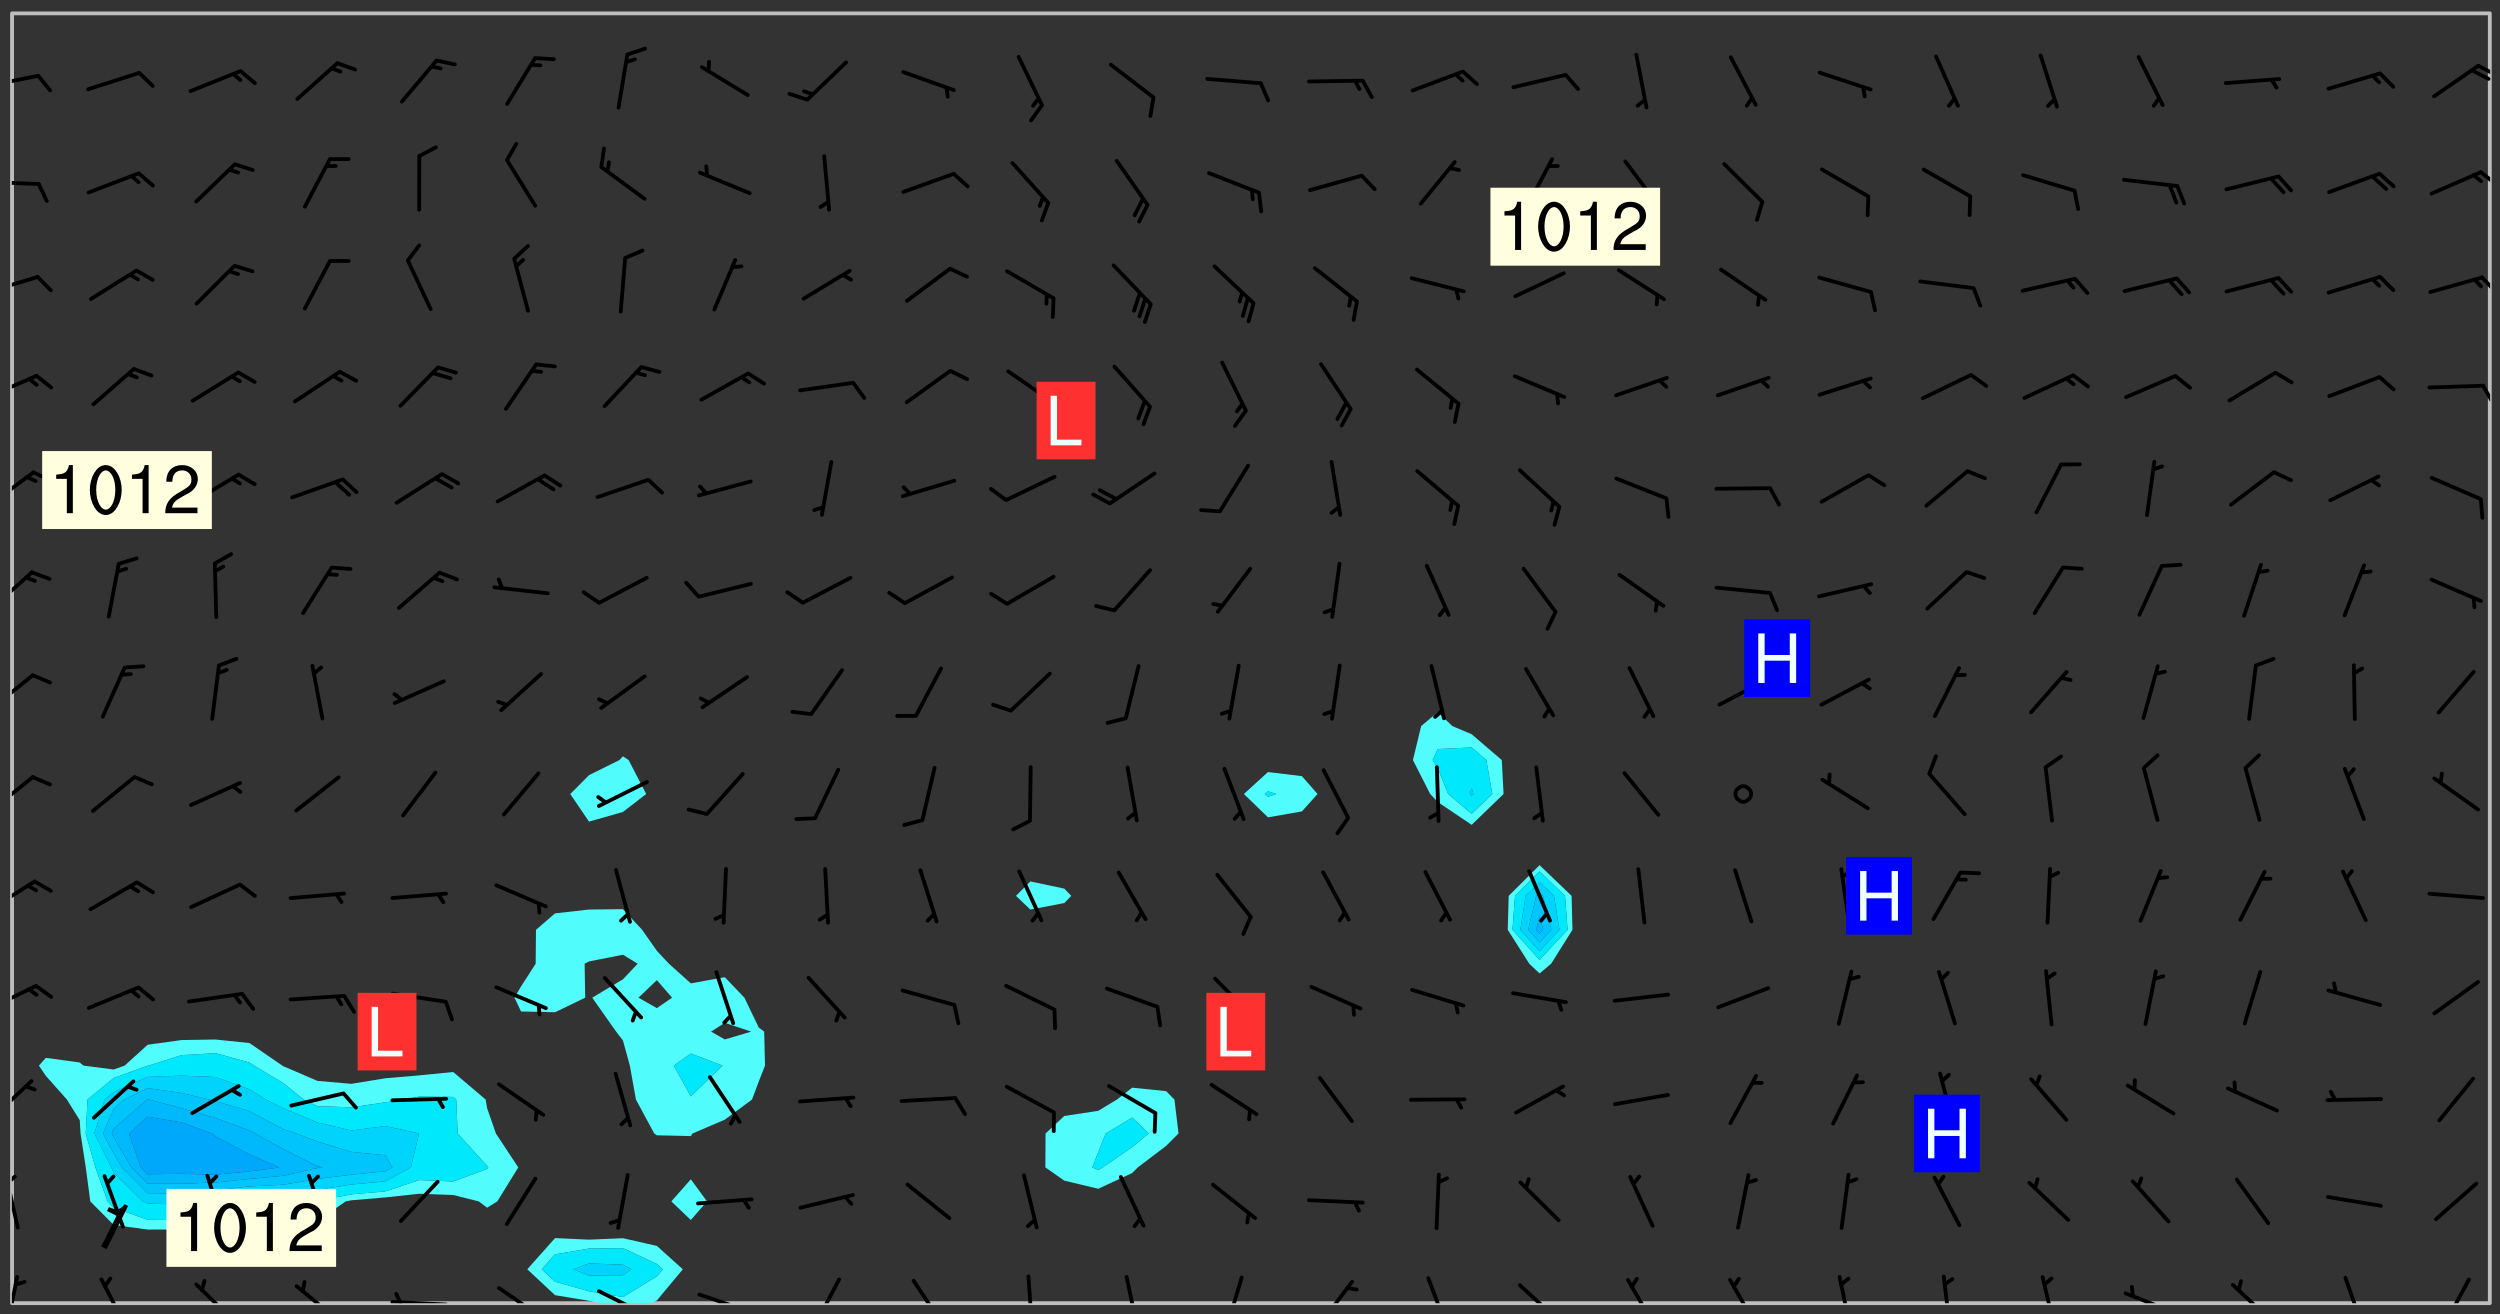 <svg xmlns="http://www.w3.org/2000/svg" role="img" xmlns:xlink="http://www.w3.org/1999/xlink" viewBox="142.45 309.95 326.84 171.84"><rect x="142.45" y="309.95" width="326.84" height="171.84" fill="#333333" stroke="none"/><defs><clipPath id="clip2"><path d="M 144 311.672 L 145 311.672 L 145 480.328 L 144 480.328 Z M 144 311.672"/></clipPath><clipPath id="clip3"><path d="M 144 311.672 L 468 311.672 L 468 480.328 L 144 480.328 Z M 144 311.672"/></clipPath><clipPath id="clip4"><path d="M 211 471 L 232 471 L 232 480.328 L 211 480.328 Z M 211 471"/></clipPath><clipPath id="clip5"><path d="M 467 311.672 L 468 311.672 L 468 480.328 L 467 480.328 Z M 467 311.672"/></clipPath><clipPath id="clip6"><path d="M 144 476 L 145 476 L 145 480.328 L 144 480.328 Z M 144 476"/></clipPath><clipPath id="clip7"><path d="M 155 476 L 160 476 L 160 480.328 L 155 480.328 Z M 155 476"/></clipPath><clipPath id="clip8"><path d="M 167 477 L 174 477 L 174 480.328 L 167 480.328 Z M 167 477"/></clipPath><clipPath id="clip9"><path d="M 180 477 L 187 477 L 187 480.328 L 180 480.328 Z M 180 477"/></clipPath><clipPath id="clip10"><path d="M 193 479 L 202 479 L 202 480.328 L 193 480.328 Z M 193 479"/></clipPath><clipPath id="clip11"><path d="M 194 478 L 196 478 L 196 480.328 L 194 480.328 Z M 194 478"/></clipPath><clipPath id="clip12"><path d="M 207 478 L 214 478 L 214 480.328 L 207 480.328 Z M 207 478"/></clipPath><clipPath id="clip13"><path d="M 220 478 L 228 478 L 228 480.328 L 220 480.328 Z M 220 478"/></clipPath><clipPath id="clip14"><path d="M 233 478 L 241 478 L 241 480.328 L 233 480.328 Z M 233 478"/></clipPath><clipPath id="clip15"><path d="M 239 480 L 241 480 L 241 480.328 L 239 480.328 Z M 239 480"/></clipPath><clipPath id="clip16"><path d="M 248 476 L 253 476 L 253 480.328 L 248 480.328 Z M 248 476"/></clipPath><clipPath id="clip17"><path d="M 261 477 L 267 477 L 267 480.328 L 261 480.328 Z M 261 477"/></clipPath><clipPath id="clip18"><path d="M 276 476 L 278 476 L 278 480.328 L 276 480.328 Z M 276 476"/></clipPath><clipPath id="clip19"><path d="M 289 476 L 292 476 L 292 480.328 L 289 480.328 Z M 289 476"/></clipPath><clipPath id="clip20"><path d="M 302 476 L 306 476 L 306 480.328 L 302 480.328 Z M 302 476"/></clipPath><clipPath id="clip21"><path d="M 314 477 L 320 477 L 320 480.328 L 314 480.328 Z M 314 477"/></clipPath><clipPath id="clip22"><path d="M 328 476 L 332 476 L 332 480.328 L 328 480.328 Z M 328 476"/></clipPath><clipPath id="clip23"><path d="M 340 477 L 347 477 L 347 480.328 L 340 480.328 Z M 340 477"/></clipPath><clipPath id="clip24"><path d="M 355 477 L 360 477 L 360 480.328 L 355 480.328 Z M 355 477"/></clipPath><clipPath id="clip25"><path d="M 368 477 L 373 477 L 373 480.328 L 368 480.328 Z M 368 477"/></clipPath><clipPath id="clip26"><path d="M 382 476 L 385 476 L 385 480.328 L 382 480.328 Z M 382 476"/></clipPath><clipPath id="clip27"><path d="M 396 476 L 398 476 L 398 480.328 L 396 480.328 Z M 396 476"/></clipPath><clipPath id="clip28"><path d="M 409 476 L 412 476 L 412 480.328 L 409 480.328 Z M 409 476"/></clipPath><clipPath id="clip29"><path d="M 420 478 L 428 478 L 428 480.328 L 420 480.328 Z M 420 478"/></clipPath><clipPath id="clip30"><path d="M 434 477 L 440 477 L 440 480.328 L 434 480.328 Z M 434 477"/></clipPath><clipPath id="clip31"><path d="M 448 476 L 452 476 L 452 480.328 L 448 480.328 Z M 448 476"/></clipPath><clipPath id="clip32"><path d="M 461 476 L 466 476 L 466 480.328 L 461 480.328 Z M 461 476"/></clipPath><clipPath id="clip33"><path d="M 144 463 L 146 463 L 146 471 L 144 471 Z M 144 463"/></clipPath><clipPath id="clip34"><path d="M 144 463 L 145 463 L 145 465 L 144 465 Z M 144 463"/></clipPath><clipPath id="clip35"><path d="M 144 451 L 147 451 L 147 457 L 144 457 Z M 144 451"/></clipPath><clipPath id="clip36"><path d="M 144 438 L 148 438 L 148 443 L 144 443 Z M 144 438"/></clipPath><clipPath id="clip37"><path d="M 144 424 L 148 424 L 148 430 L 144 430 Z M 144 424"/></clipPath><clipPath id="clip38"><path d="M 144 411 L 147 411 L 147 417 L 144 417 Z M 144 411"/></clipPath><clipPath id="clip39"><path d="M 144 397 L 147 397 L 147 403 L 144 403 Z M 144 397"/></clipPath><clipPath id="clip40"><path d="M 144 384 L 147 384 L 147 390 L 144 390 Z M 144 384"/></clipPath><clipPath id="clip41"><path d="M 144 371 L 148 371 L 148 377 L 144 377 Z M 144 371"/></clipPath><clipPath id="clip42"><path d="M 144 358 L 148 358 L 148 363 L 144 363 Z M 144 358"/></clipPath><clipPath id="clip43"><path d="M 466 360 L 468 360 L 468 363 L 466 363 Z M 466 360"/></clipPath><clipPath id="clip44"><path d="M 144 345 L 148 345 L 148 349 L 144 349 Z M 144 345"/></clipPath><clipPath id="clip45"><path d="M 466 345 L 468 345 L 468 349 L 466 349 Z M 466 345"/></clipPath><clipPath id="clip46"><path d="M 144 333 L 148 333 L 148 335 L 144 335 Z M 144 333"/></clipPath><clipPath id="clip47"><path d="M 466 332 L 468 332 L 468 335 L 466 335 Z M 466 332"/></clipPath><clipPath id="clip48"><path d="M 144 319 L 148 319 L 148 322 L 144 322 Z M 144 319"/></clipPath><clipPath id="clip49"><path d="M 466 318 L 468 318 L 468 320 L 466 320 Z M 466 318"/></clipPath><clipPath id="clip50"><path d="M 465 318 L 468 318 L 468 321 L 465 321 Z M 465 318"/></clipPath><g id="surface552" clip-path="url(#clip1)"><path fill="#fff" fill-opacity="0" fill-rule="evenodd" d="M 0 0 L 1000 0 L 1000 1000 L 0 1000 Z M 0 0"/><path fill="#d3d3d3" fill-opacity="0" fill-rule="evenodd" d="M162.152 355.867L161.918 356.16 161.977 356.395 162.094 356.566 162.27 356.801 162.562 357.148 162.676 357.207 162.793 357.035 162.852 356.801 163.027 356.625 163.492 356.449 164.191 356.449 164.426 356.742 164.715 357.559 164.773 357.734 164.949 357.965 165.301 358.199 166 358.898 166.172 359.074 166.406 359.422 166.641 359.832 166.93 360.414 167.34 360.879 167.57 361.113 167.805 361.289 167.922 361.52 168.098 361.812 168.27 362.977 168.27 363.211 168.328 363.5 168.387 363.617 168.504 363.734 168.852 364.145 168.969 364.316 169.145 364.492 169.32 364.727 169.438 364.898 169.609 365.25 169.668 365.484 169.902 365.891 170.137 365.832 169.961 366.008 169.902 366.938 169.32 366.938 169.086 366.824 168.738 366.938 168.621 367.055 168.562 367.348 168.504 367.523 168.387 367.695 167.922 367.988 167.863 368.223 167.805 368.336 167.805 368.98 167.863 369.152 167.863 369.562 167.922 369.621 167.922 370.027 167.98 370.434 168.098 370.609 168.156 370.668 168.387 371.309 168.328 371.602 168.328 372.301 168.27 372.883 168.27 373.117 168.211 373.348 168.156 373.699 168.156 375.621 168.211 375.738 168.637 375.738 168.27 375.855 168.246 376.207 169.137 377.375 170.879 377.914 172.219 378.273 172.219 378.812 172.309 379.621 172.844 380.336 174.363 380.605 175.254 380.52 175.344 381.684 175.879 381.863 177.039 381.684 179.094 380.699 180.254 380.336 182.133 380.16 183.828 379.98 183.648 380.699 182.133 380.785 180.883 380.875 180.078 381.145 179.004 381.953 179.273 382.672 179.809 383.57 179.629 384.195 179.363 385.004 179.629 386.082 180.254 386.98 181.059 387.16 182.309 386.98 182.043 387.703 182.141 388.207 182.195 388.5 182.195 388.672 182.254 388.965 182.254 389.371 182.43 389.488 182.781 389.605 183.188 389.605 183.48 389.43 183.594 389.312 183.652 389.195 183.77 388.965 183.828 388.789 184.18 388.324 184.41 388.148 184.586 388.09 184.762 388.148 184.82 388.324 184.938 389.312 184.992 389.781 185.051 389.953 185.168 390.188 185.344 390.246 186.16 390.305 186.449 390.305 186.566 390.539 186.625 390.945 186.684 391.297 186.684 392.402 186.801 392.695 186.918 393.043 187.207 393.742 187.383 394.094 187.965 394.848 188.316 395.023 188.488 395.082 188.957 395.316 189.598 395.781 189.945 396.016 190.238 396.191 190.531 396.246 190.762 396.309 191.578 396.656 191.871 396.832 191.984 397.004 192.336 397.355 192.453 397.531 192.977 398.172 192.977 398.461 193.035 398.812 193.035 399.16 193.094 399.512 193.152 399.801 193.27 399.859 193.441 399.918 193.617 399.918 194.199 400.152 194.375 400.27 194.551 400.559 194.727 400.793 194.84 401.027 195.133 401.258 195.25 401.375 195.25 401.785 195.309 401.84 195.598 402.074 195.832 402.191 195.891 402.309 196.008 402.48 196.066 402.598 196.297 402.832 196.355 403.008 196.59 403.066 196.707 403.125 196.59 403.238 196.531 403.355 196.531 403.473 196.414 403.766 196.297 404.055 196.297 404.637 196.473 404.754 196.59 404.812 196.648 404.93 196.766 405.047 196.879 405.105 197.055 405.453 197.113 405.805 197.172 406.211 197.172 406.387 197.113 406.562 196.996 407.262 196.996 407.434 197.113 407.609 197.406 407.902 197.812 407.902 197.988 408.02 198.105 408.191 198.223 408.484 198.223 408.719 197.695 408.719 197.465 408.484 197.23 408.484 197.055 408.543 196.996 409.242 197.055 409.59 197.172 409.766 197.348 410.176 197.465 410.406 197.754 410.875 197.93 410.93 198.453 410.93 198.688 410.988 199.445 411.629 199.504 411.922 199.504 412.156 199.562 412.215 199.793 412.562 199.793 412.914 199.676 413.086 199.676 413.379 199.969 413.668 200.262 413.844 200.434 413.902 200.727 414.078 201.02 414.195 201.602 414.602 201.891 414.836 202.184 415.012 202.402 415.172 202.418 415.184 202.648 415.359 203.289 415.883 203.465 416.117 203.582 416.293 203.758 416.469 203.871 416.641 203.871 417.281 203.988 417.457 204.457 417.574 205.039 417.691 205.273 417.75 205.504 417.863 205.797 417.98 205.91 418.039 206.496 418.391 206.785 418.562 206.961 418.625 207.137 418.68 207.312 418.738 208.012 419.09 208.301 419.266 208.535 419.32 208.824 419.496 209.059 419.613 209.699 420.02 209.992 420.137 210.164 420.195 210.398 420.254 210.809 420.312 211.039 420.371 211.273 420.488 211.332 420.66 210.922 420.836 211.391 420.895 211.449 421.188 211.562 421.422 211.738 421.477 211.973 421.535 212.148 421.594 212.555 421.711 213.195 421.945 213.312 422.117 213.371 422.352 213.371 422.527 213.312 422.645 213.254 423.051 213.488 423.285 213.605 423.344 213.953 423.461 214.594 423.691 214.77 423.809 215.059 423.926 215.234 424.102 215.469 424.566 216.051 425.672 216.227 425.848 216.574 426.023 216.75 426.141 217.102 426.258 218.148 426.781 218.383 426.84 218.848 426.953 219.141 427.012 219.605 427.188 220.363 427.77 220.598 428.004 220.945 428.469 221.121 428.645 221.41 428.879 222.227 429.578 222.52 429.754 222.809 430.043 223.102 430.219 223.395 430.508 224.09 431.148 224.266 431.324 224.559 431.559 224.848 431.793 225.316 432.082 225.957 432.664 226.305 432.898 226.539 433.191 226.887 433.539 227.238 434.004 228.172 434.996 228.52 435.402 228.637 435.578 228.871 435.637 228.984 435.754 229.629 435.93 229.859 436.043 230.094 436.102 230.387 436.277 230.617 436.395 231.551 437.094 231.957 437.5 232.191 437.676 232.598 437.852 232.832 437.969 233.648 438.316 233.996 438.551 234.23 438.668 234.523 438.957 234.754 439.074 235.512 439.426 235.863 439.598 236.094 439.656 236.387 439.773 236.621 439.832 237.492 440.008 238.309 440.008 238.777 440.238 238.949 440.297 239.824 440.996 240.289 441.113 240.582 441.172 240.758 441.23 240.988 441.289 241.457 441.348 241.805 441.406 242.156 441.465 242.562 441.523 242.855 441.523 243.027 441.582 243.027 441.812 243.203 441.988 243.496 441.988 243.844 442.047 244.195 442.105 244.895 442.223 245.535 442.223 246 441.988 246.293 441.812 246.465 441.695 246.875 441.523 247.164 441.348 248.098 440.883 248.566 440.59 249.09 440.297 249.555 440.125 250.02 439.949 251.07 439.484 251.359 439.367 251.77 439.25 252.059 439.133 252.586 438.957 254.102 438.258 254.684 437.91 254.973 437.852 255.266 437.793 255.613 437.676 256.488 437.445 256.84 437.328 256.953 437.328 257.188 437.27 258.062 437.035 258.297 436.977 259.109 436.977 259.461 436.918 260.277 436.801 260.449 436.742 260.801 436.688 261.094 436.629 261.324 436.57 262.141 436.395 262.316 436.336 262.664 436.336 262.898 436.277 263.363 436.16 264.121 435.988 264.355 435.93 264.703 435.93 265.113 435.812 265.402 435.754 266.688 435.695 266.977 435.695 267.387 435.637 267.617 435.578 267.793 435.578 268.668 435.461 269.074 435.461 269.484 435.344 269.832 435.344 270.184 435.23 271.055 435.172 272.805 435.172 273.852 435.461 274.262 435.578 274.551 435.695 274.902 435.812 275.191 435.93 276.242 436.102 276.531 436.16 276.824 436.16 277.117 436.219 277.289 436.277 277.699 436.336 277.871 436.395 277.988 436.453 278.105 436.453 278.223 436.512 278.574 436.57 278.688 436.57 279.098 436.637 281.02 437.031 282.945 437.426 284.465 437.875 286.16 438.594 288.305 439.398 289.91 438.68 291.34 437.875 292.5 436.797 293.75 436.348 296.785 435.629 298.66 435.27 300.805 433.922 303.039 432.668 305.539 431.41 307.234 430.961 309.02 430.781 310.18 430.512 310.805 431.051 312.145 430.781 312.859 429.793 313.844 428.449 314.289 428.27 315.094 427.91 316.969 427.371 318.754 426.922 320.004 426.652 321.164 426.562 322.863 426.473 324.824 426.203 326.074 426.113 326.613 426.113 327.238 426.023 328.129 426.023 330.273 425.844 332.684 425.664 335.273 425.574 336.969 425.754 338.578 425.844 340.008 426.203 341.168 426.922 343.043 427.91 344.203 429.438 344.469 430.152 345.098 430.242 345.453 431.141 345.988 431.68 346.523 433.207 347.598 433.566 348.133 433.566 347.328 434.102 347.418 435.809 348.133 438.504 349.023 439.309 349.918 440.297 350.633 441.555 352.418 442.094 353.938 441.914 354.293 443.258 355.902 442.453 356.883 441.914 357.152 442.184 357.469 441.969 357.688 441.824 358.488 442.273 358.938 441.914 359.293 441.914 359.828 441.645 360.367 440.926 360.902 440.656 361.527 439.668 362.688 440.117 363.527 440.488 364.922 441.105 366.617 440.926 368.223 440.926 370.008 441.016 370.188 439.309 370.723 437.965 371.527 438.234 372.02 439.082 372.422 439.488 372.332 440.027 372.332 440.387 373.047 440.836 373.758 440.566 375.188 440.566 375.547 441.555 375.992 442.812 376.707 444.156 377.957 444.785 379.652 445.414 380.367 445.234 380.547 444.695 381.527 444.605 381.977 444.965 382.062 446.223 381.797 446.852 381.262 447.031 381.262 447.57 381.977 448.555 382.242 449.094 383.227 450.082 384.027 451.16 383.762 451.52 383.672 452.418 383.047 454.75 382.691 456.816 382.602 458.609 382.422 459.328 382.332 459.867 382.332 461.305 381.352 463.188 380.992 464.895 380.457 465.793 379.652 466.961 379.387 467.5 381.441 468.754 381.527 469.113 381.172 469.652 381.082 469.473 381.082 470.281 381.172 471.719 380.727 472.434 379.652 472.527 379.387 473.242 379.922 474.141 380.727 474.859 381.887 475.668 383.227 475.938 383.672 476.297 383.316 476.746 381.527 476.656 380.277 476.207 379.562 475.488 378.938 475.398 378.762 478.988 378.574 480.297 467.934 480.297 467.934 311.703 412.664 311.703 412.664 360.785 413.426 360.91 416.715 361.453 418.738 364.289 418.738 367.043 421.09 367.375 423.438 367.707 427.488 367.707 426.109 371.867 424.086 372.574 422.062 373.277 421.52 373.621 418.926 375.238 418.738 375.355 416.715 373.277 415.984 370.535 413.312 368.457 411.938 364.957 411.871 364.875 409.914 362.203 412.664 360.785 412.664 311.703 294.422 311.703 294.422 403.117 294.539 403.148 294.672 403.16 294.746 403.234 294.852 403.281 294.941 403.34 295.027 403.398 295.117 403.457 295.414 403.754 295.473 403.844 295.504 403.961 295.531 404.078 295.547 404.215 295.516 404.332 295.457 404.422 295.398 404.508 295.355 404.613 295.309 404.715 295.281 404.836 295.281 404.98 295.457 405.25 295.605 405.398 295.68 405.484 295.754 405.559 295.797 405.664 295.859 405.754 295.918 405.84 295.961 405.945 296.02 406.035 296.066 406.137 296.109 406.242 296.168 406.328 296.285 406.508 296.359 406.582 296.422 406.668 296.48 406.758 296.523 406.863 296.582 406.953 296.641 407.039 296.703 407.129 296.762 407.219 296.805 407.32 296.922 407.5 296.996 407.574 297.055 407.66 297.129 407.734 297.219 407.793 297.324 407.84 297.473 407.84 297.605 407.824 297.738 407.84 297.84 407.793 297.914 407.719 297.961 407.617 297.945 407.484 297.945 407.336 297.898 407.23 297.871 407.113 297.824 407.012 297.797 406.891 297.754 406.789 297.691 406.699 297.648 406.598 297.605 406.492 297.574 406.375 297.559 406.242 297.547 406.105 297.633 406.047 297.691 405.961 297.812 405.93 297.855 406.035 297.871 406.168 297.871 406.285 297.93 406.387 297.988 406.477 298.078 406.535 298.227 406.684 298.285 406.773 298.328 406.879 298.316 406.98 298.402 407.039 298.508 407.086 298.594 407.145 298.684 407.203 298.758 407.277 298.641 407.305 298.535 407.352 298.449 407.41 298.375 407.484 298.316 407.574 298.254 407.66 298.227 407.781 298.18 407.883 298.137 407.988 298.105 408.105 298.094 408.238 298.078 408.371 298.078 408.52 298.105 408.637 298.152 408.742 298.195 408.844 298.254 408.934 298.328 409.008 298.418 409.066 298.492 409.141 298.582 409.199 298.641 409.289 298.684 409.395 298.73 409.496 298.848 409.527 298.98 409.543 299.129 409.543 299.246 409.512 299.352 409.555 299.395 409.66 299.441 409.762 299.469 409.883 299.5 410 299.527 410.117 299.559 410.238 299.586 410.355 299.691 410.398 299.793 410.445 299.926 410.43 300.074 410.578 300.137 410.664 300.211 410.738 300.281 410.812 300.371 410.875 300.477 410.918 300.578 410.961 300.695 410.992 300.832 411.008 300.949 410.977 301.023 410.902 301.051 410.785 301.039 410.652 301.008 410.531 300.98 410.414 301.023 410.309 301.141 410.309 301.23 410.371 301.348 410.398 301.496 410.398 301.629 410.414 301.777 410.414 301.91 410.43 302.043 410.414 302.191 410.414 302.324 410.398 302.457 410.387 302.594 410.398 302.711 410.371 302.844 410.355 303.035 410.297 302.977 410.473 302.961 410.605 302.934 410.727 302.918 410.859 302.859 410.945 302.727 410.961 302.621 411.008 302.516 411.051 302.398 411.082 302.281 411.109 302.016 411.141 301.867 411.141 301.734 411.156 301.66 411.23 301.719 411.316 301.867 411.465 301.984 411.645 302.059 411.715 302.148 411.777 302.238 411.836 302.324 411.895 302.414 411.953 302.516 411.996 302.621 412.059 302.727 412.102 302.812 412.16 302.918 412.207 303.02 412.25 303.199 412.367 303.258 412.457 303.215 412.559 303.168 412.664 303.184 412.797 303.406 413.02 303.465 413.109 303.508 413.211 303.539 413.332 303.582 413.434 303.598 413.566 303.629 413.684 303.641 413.82 303.672 413.938 303.82 414.086 303.922 414.129 304.027 414.172 304.145 414.203 304.277 414.219 304.414 414.234 304.531 414.234 304.648 414.203 304.738 414.145 304.781 414.039 304.828 413.938 304.871 413.832 304.902 413.715 304.914 413.582 304.914 413.434 304.902 413.301 304.887 413.168 304.855 413.051 304.812 412.945 304.766 412.84 304.723 412.738 304.68 412.633 304.664 412.5 304.68 412.367 304.707 412.25 304.738 412.133 304.766 412.012 304.812 411.91 304.902 411.852 304.988 411.789 305.062 411.715 305.152 411.656 305.375 411.434 305.434 411.348 305.508 411.273 305.625 411.094 305.684 411.008 305.684 410.859 305.609 410.785 305.508 410.738 305.402 410.695 305.301 410.652 305.242 410.562 305.195 410.457 305.168 410.34 305.258 410.281 305.375 410.25 305.477 410.207 305.656 410.09 305.805 409.941 305.816 409.809 305.805 409.703 305.715 409.645 305.582 409.66 305.434 409.66 305.301 409.676 305.168 409.66 305.047 409.629 304.961 409.57 304.887 409.496 304.828 409.406 304.766 409.32 304.648 409.141 304.59 409.055 304.621 408.934 304.707 408.875 304.828 408.844 304.887 408.758 304.887 408.637 304.855 408.52 304.797 408.43 304.738 408.344 304.691 408.238 304.664 408.121 304.648 407.988 304.707 407.898 304.781 407.824 304.871 407.766 304.988 407.586 305.062 407.512 305.121 407.426 305.27 407.277 305.391 407.246 305.523 407.23 305.656 407.246 305.73 407.32 305.773 407.426 305.789 407.559 305.758 407.676 305.641 407.707 305.508 407.719 305.359 407.867 305.316 407.973 305.27 408.074 305.242 408.195 305.211 408.312 305.211 408.461 305.242 408.578 305.285 408.684 305.344 408.773 305.418 408.844 305.492 408.918 305.609 408.949 305.73 408.977 305.848 408.949 305.98 408.934 306.098 408.934 306.188 408.992 306.262 409.066 306.309 409.172 306.367 409.258 306.469 409.305 306.602 409.32 306.707 409.363 306.793 409.422 306.781 409.527 306.707 409.602 306.527 409.719 306.469 409.809 306.379 409.867 306.309 409.941 306.234 410.016 306.172 410.105 306.145 410.223 306.129 410.355 306.145 410.488 306.129 410.621 306.129 410.77 306.145 410.902 306.172 411.02 306.203 411.141 306.277 411.215 306.367 411.273 306.453 411.332 306.543 411.391 306.66 411.422 306.66 411.508 306.559 411.555 306.469 411.613 306.203 411.645 306.086 411.672 305.938 411.672 305.832 411.715 305.73 411.762 305.672 411.852 305.609 412.086 305.598 412.219 305.566 412.34 305.551 412.473 305.551 412.766 305.539 412.898 305.551 413.035 305.566 413.168 305.699 413.184 305.832 413.195 305.953 413.227 306.039 413.285 306.113 413.359 306.16 413.465 306.203 413.566 306.219 413.699 306.219 414.145 306.203 414.277 306.203 414.723 306.234 414.988 306.262 415.105 306.277 415.238 306.309 415.355 306.395 415.566 306.426 415.832 306.426 415.98 306.395 416.098 306.367 416.215 306.336 416.336 306.309 416.453 306.277 416.57 306.246 416.691 306.234 416.824 306.219 416.957 306.309 417.016 306.426 416.984 306.527 417 306.574 417.105 306.543 417.371 306.543 417.812 306.5 417.918 306.453 418.023 306.41 418.125 306.367 418.23 306.309 418.316 306.277 418.438 306.234 418.555 306.203 418.672 306.188 418.805 306.203 418.938 306.262 419.027 306.367 419.074 306.453 419.133 306.512 419.219 306.5 419.355 306.469 419.473 306.426 419.574 306.426 420.02 306.41 420.152 306.41 420.301 306.379 420.418 306.336 420.523 306.309 420.641 306.262 420.746 306.219 420.848 306.188 420.969 306.16 421.086 306.129 421.219 306.098 421.336 306.07 421.453 306.027 421.559 305.996 421.676 305.965 421.797 305.953 421.93 305.938 422.062 305.938 422.359 305.965 422.477 305.965 422.625 306.012 423.023 306.039 423.141 306.098 423.23 306.219 423.262 306.367 423.262 306.5 423.246 306.559 423.336 306.559 423.453 306.5 423.543 306.41 423.602 306.309 423.645 306.203 423.691 306.113 423.75 306.027 423.809 305.891 423.824 305.773 423.793 305.641 423.777 305.539 423.824 305.477 423.91 305.465 424.047 305.449 424.18 305.418 424.297 305.391 424.414 305.375 424.547 305.344 424.668 305.344 424.965 305.359 425.098 305.391 425.215 305.391 425.363 305.402 425.496 305.402 425.645 305.375 425.762 305.328 425.863 305.301 425.984 305.27 426.102 305.211 426.191 305.137 426.266 305.035 426.309 304.93 426.355 304.812 426.383 304.691 426.414 304.59 426.367 304.648 426.281 304.754 426.234 304.781 426.117 304.812 426 304.84 425.879 304.871 425.762 304.871 425.613 304.887 425.48 304.855 425.363 304.812 425.258 304.707 425.273 304.633 425.348 304.531 425.391 304.441 425.453 304.367 425.527 304.324 425.629 304.309 425.762 304.277 425.879 304.25 426 304.219 426.117 304.191 426.234 304.16 426.355 304.133 426.473 304.102 426.59 304.059 426.695 303.969 426.754 303.879 426.754 303.762 426.723 303.73 426.637 303.746 426.5 303.715 426.383 303.715 426.234 303.703 426.102 303.703 425.953 303.641 425.719 303.613 425.598 303.57 425.496 303.523 425.391 303.465 425.305 303.406 425.215 303.363 425.109 303.301 425.023 303.152 424.875 303.082 424.801 302.977 424.754 302.871 424.711 302.77 424.668 302.473 424.371 302.383 424.297 302.297 424.238 302.191 424.195 302.102 424.133 302.016 424.074 301.91 424.031 301.82 423.973 301.734 423.91 301.66 423.84 301.555 423.793 301.469 423.734 301.363 423.691 301.273 423.629 301.172 423.586 301.066 423.543 300.98 423.484 300.875 423.438 300.77 423.395 300.668 423.348 300.578 423.289 300.477 423.246 300.371 423.203 300.281 423.141 300.164 423.113 300.031 423.098 299.898 423.113 299.75 423.113 299.617 423.129 299.5 423.098 299.41 423.039 299.336 422.965 299.246 422.906 299.145 422.859 298.996 422.859 298.875 422.832 298.773 422.789 298.699 422.715 298.582 422.535 298.492 422.477 298.391 422.434 298.301 422.371 298.195 422.328 298.105 422.27 298.02 422.211 297.914 422.164 297.855 422.078 297.797 421.988 297.754 421.883 297.707 421.781 297.633 421.707 297.547 421.648 297.473 421.574 297.383 421.516 297.16 421.293 297.117 421.188 297.086 420.922 297.191 420.879 297.336 420.879 297.441 420.922 297.516 420.996 297.605 421.055 297.691 421.113 297.797 421.16 297.887 421.219 298.035 421.367 298.105 421.441 298.254 421.59 298.316 421.676 298.391 421.75 298.477 421.809 298.551 421.883 298.641 421.945 298.73 422.004 298.816 422.062 299.086 422.238 299.188 422.285 299.293 422.328 299.395 422.371 299.441 422.297 299.5 422.211 299.574 422.137 299.645 422.062 299.75 422.105 299.824 422.18 299.883 422.27 299.926 422.371 299.973 422.477 300.016 422.582 300.137 422.609 300.254 422.582 300.328 422.492 300.371 422.387 300.43 422.297 300.504 422.223 300.609 422.18 300.727 422.152 300.859 422.164 300.949 422.223 301.098 422.371 301.156 422.461 301.199 422.566 301.246 422.668 301.289 422.773 301.332 422.875 301.438 422.922 301.543 422.965 301.676 422.98 301.762 422.922 301.82 422.832 301.895 422.758 302 422.715 302.117 422.742 302.223 422.789 302.324 422.832 302.43 422.875 302.531 422.922 302.711 423.039 302.711 423.156 302.695 423.289 302.711 423.422 302.727 423.559 302.785 423.645 302.887 423.691 303.008 423.719 303.125 423.75 303.273 423.75 303.391 423.719 303.449 423.629 303.629 423.512 303.688 423.422 303.762 423.348 303.82 423.262 303.938 423.082 304.117 422.965 304.234 422.996 304.324 423.055 304.367 423.129 304.352 423.262 304.352 423.379 304.441 423.438 304.59 423.438 304.723 423.422 304.855 423.41 305.121 423.379 305.227 423.336 305.344 423.305 305.465 423.277 305.539 423.203 305.609 423.129 305.672 423.039 305.656 422.934 305.609 422.832 305.508 422.789 305.402 422.773 305.285 422.801 305.02 422.832 304.871 422.832 304.797 422.758 304.707 422.699 304.59 422.668 304.473 422.641 304.34 422.625 304.191 422.625 304.059 422.641 303.762 422.641 303.656 422.594 303.508 422.445 303.465 422.344 303.406 422.254 303.629 422.031 303.715 421.973 303.82 421.93 303.938 421.898 304.07 421.883 304.203 421.898 304.34 421.914 304.441 421.957 304.574 421.945 304.664 421.883 304.766 421.84 304.828 421.75 304.781 421.648 304.691 421.59 304.574 421.559 304.473 421.516 304.414 421.426 304.352 421.336 304.352 421.219 304.367 421.086 304.473 421.039 304.547 420.969 304.547 420.848 304.457 420.789 304.426 420.672 304.516 420.613 304.59 420.539 304.633 420.434 304.691 420.344 304.738 420.242 304.754 420.109 304.754 419.961 304.707 419.855 304.664 419.754 304.574 419.695 304.441 419.68 304.34 419.637 304.203 419.621 304.086 419.59 303.641 419.59 303.508 419.574 303.375 419.562 303.242 419.547 303.125 419.516 302.977 419.516 302.844 419.5 302.711 419.488 302.445 419.457 302.324 419.414 302.238 419.355 302.164 419.281 302.164 419.133 302.176 419 302.281 418.953 302.383 418.91 302.516 418.895 302.668 418.895 302.801 418.879 303.094 418.879 303.215 418.91 303.316 418.953 303.406 419.012 303.641 419.074 303.762 419.027 303.852 418.969 303.953 418.926 304.086 418.91 304.191 418.953 304.293 419 304.426 419.012 304.547 418.984 304.691 418.984 304.812 418.953 304.93 418.926 305.035 418.879 305.109 418.805 305.195 418.746 305.344 418.598 305.402 418.512 305.449 418.406 305.477 418.289 305.492 418.184 305.391 418.141 305.301 418.082 305.184 418.051 305.078 418.008 304.988 417.945 304.914 417.859 304.84 417.785 304.738 417.742 304.633 417.695 304.531 417.652 304.473 417.562 304.426 417.461 304.34 417.25 304.277 417.164 304.219 417.074 304.145 417 304.059 416.941 303.789 416.941 303.672 416.973 303.582 417.031 303.48 417.074 303.348 417.09 303.242 417.074 303.215 416.957 303.152 416.867 303.035 416.836 302.934 416.793 302.785 416.645 302.754 416.527 302.738 416.422 302.812 416.348 302.992 416.23 303.109 416.203 303.227 416.172 303.363 416.188 303.465 416.23 303.57 416.273 303.672 416.32 303.777 416.363 303.895 416.395 304.027 416.41 304.145 416.438 304.277 416.453 304.383 416.438 304.473 416.379 304.398 416.305 304.293 416.262 304.219 416.188 304.145 416.098 303.996 415.949 303.91 415.891 303.82 415.832 303.746 415.758 303.656 415.699 303.555 415.652 303.434 415.625 303.332 415.578 303.227 415.535 303.109 415.504 303.008 415.461 302.887 415.43 302.738 415.43 302.621 415.461 302.516 415.504 302.43 415.566 302.25 415.684 302.164 415.742 302.074 415.801 301.969 415.848 301.883 415.906 301.777 415.949 301.676 415.992 301.57 416.039 301.496 416.113 301.438 416.203 301.379 416.289 301.332 416.395 301.273 416.48 301.199 416.555 301.066 416.543 300.949 416.512 300.832 416.512 300.758 416.586 300.668 416.645 300.594 416.719 300.504 416.777 300.418 416.836 300.312 416.883 300.211 416.926 300.074 416.941 299.973 416.898 299.824 416.75 299.719 416.703 299.633 416.703 299.527 416.75 299.426 416.793 299.305 416.824 299.188 416.793 299.113 416.719 299.113 416.602 299.145 416.48 299.219 416.41 299.277 416.32 299.352 416.246 299.469 416.215 299.574 416.172 299.867 416.172 300 416.156 300.137 416.141 300.238 416.098 300.328 416.039 300.43 415.992 300.52 415.934 300.652 415.922 300.742 415.98 300.875 415.992 300.965 415.934 301.051 415.875 301.156 415.832 301.246 415.773 301.332 415.711 301.422 415.652 301.57 415.504 301.629 415.418 301.688 415.328 301.793 415.285 301.926 415.27 302.043 415.297 302.164 415.328 302.223 415.27 302.281 415.18 302.312 414.914 302.34 414.797 302.445 414.809 302.578 414.824 302.68 414.781 302.77 414.723 302.828 414.633 302.902 414.559 302.961 414.469 303.008 414.367 303.02 414.234 303.008 414.102 302.961 413.996 302.812 413.848 302.754 413.758 302.695 413.672 302.652 413.566 302.652 413.121 302.668 412.988 302.668 412.84 302.68 412.707 302.621 412.648 302.531 412.707 302.43 412.664 302.25 412.547 302.164 412.488 302.102 412.398 302.043 412.309 301.969 412.234 301.883 412.176 301.762 412.207 301.66 412.219 301.555 412.266 301.469 412.324 301.363 412.367 301.215 412.516 301.125 412.574 301.039 412.633 300.949 412.695 300.844 412.738 300.711 412.754 300.711 412.633 300.816 412.59 300.934 412.559 301.008 412.488 301.051 412.383 301.051 412.234 301.023 412.117 300.875 411.969 300.742 411.953 300.594 411.953 300.477 411.984 300.371 412.027 300.27 412.07 300.18 412.133 300.062 412.16 299.988 412.086 300 411.953 299.957 411.852 299.914 411.746 299.824 411.688 299.707 411.715 299.586 411.746 299.469 411.777 299.367 411.82 299.246 411.852 299.145 411.895 299.039 411.938 298.949 411.996 298.848 412.012 298.848 411.895 298.863 411.762 298.805 411.672 298.73 411.715 298.582 411.863 298.523 411.953 298.449 412.027 298.402 412.133 298.359 412.234 298.285 412.309 298.227 412.398 298.152 412.473 298.094 412.559 298.02 412.633 297.93 412.695 297.855 412.766 297.781 412.84 297.68 412.855 297.547 412.871 297.441 412.828 297.441 412.707 297.59 412.559 297.633 412.457 297.691 412.367 297.738 412.266 297.781 412.16 297.84 412.07 297.871 411.953 297.914 411.852 297.945 411.73 297.973 411.613 298.02 411.508 298.062 411.406 298.105 411.301 298.18 411.23 298.27 411.168 298.359 411.109 298.461 411.066 298.758 411.066 299.023 411.035 299.129 410.992 299.055 410.918 298.938 410.887 298.832 410.844 298.742 410.785 298.641 410.738 298.551 410.68 298.449 410.637 298.344 410.594 298.254 410.531 298.168 410.473 298.062 410.43 297.961 410.387 297.84 410.355 297.723 410.324 297.621 410.281 297.5 410.25 297.398 410.207 297.309 410.148 297.266 410.043 297.25 409.91 297.352 409.867 297.484 409.852 297.621 409.867 297.754 409.852 297.855 409.809 297.914 409.719 297.93 409.613 297.84 409.555 297.766 409.48 297.664 409.438 297.574 409.379 297.426 409.23 297.383 409.125 297.367 408.992 297.367 408.699 297.309 408.609 297.219 408.551 297.145 408.477 297.102 408.371 297.07 408.254 297.012 408.164 296.938 408.09 296.82 408.062 296.746 407.988 296.656 407.93 296.566 407.867 296.48 407.809 296.406 407.734 296.348 407.648 296.301 407.543 296.215 407.484 296.066 407.336 295.871 407.277 295.738 407.293 295.637 407.336 295.562 407.41 295.516 407.512 295.473 407.617 295.414 407.707 295.355 407.793 295.059 408.09 294.969 408.148 294.883 408.148 294.82 408.062 294.777 407.957 294.809 407.84 294.867 407.75 294.895 407.633 294.883 407.5 294.793 407.438 294.688 407.484 294.57 407.512 294.453 407.543 294.184 407.719 294.082 407.766 293.965 407.793 293.859 407.84 293.77 407.898 293.668 407.941 293.609 407.855 293.562 407.75 293.578 407.617 293.625 407.512 293.695 407.438 293.77 407.367 293.828 407.277 293.828 407.129 293.785 407.023 293.547 407.023 293.445 407.07 293.414 407.188 293.387 407.305 293.355 407.426 293.281 407.469 293.148 407.484 293.074 407.438 293.031 407.336 292.988 407.23 292.941 407.129 292.898 407.023 292.777 407.055 292.676 407.098 292.543 407.113 292.426 407.145 292.32 407.188 292.23 407.246 292.129 407.293 292.008 407.32 291.875 407.336 291.773 407.293 291.715 407.203 291.668 407.098 291.625 406.996 291.582 406.891 291.582 406.773 291.641 406.684 291.727 406.625 291.906 406.508 292.008 406.461 292.113 406.418 292.219 406.359 292.32 406.316 292.41 406.254 292.512 406.211 292.617 406.152 292.719 406.105 292.809 406.047 292.914 406.004 293.016 405.961 293.105 405.898 293.207 405.855 293.344 405.84 293.461 405.871 293.562 405.914 293.684 405.945 293.785 405.988 293.891 406.035 293.992 406.078 294.098 406.121 294.199 406.168 294.305 406.211 294.406 406.254 294.512 406.301 294.598 406.359 294.703 406.402 294.82 406.434 294.926 406.477 295.027 406.523 295.117 406.582 295.223 406.625 295.324 406.668 295.43 406.715 295.547 406.742 295.648 406.789 295.77 406.816 295.918 406.816 296.004 406.758 296.02 406.656 296.078 406.566 296.051 406.449 295.977 406.375 295.859 406.195 295.785 406.121 295.695 406.047 295.516 405.93 295.43 405.871 295.324 405.828 295.223 405.781 294.953 405.605 294.895 405.516 294.82 405.441 294.762 405.352 294.719 405.25 294.688 405.133 294.672 404.996 294.672 404.434 294.66 404.301 294.645 404.168 294.613 404.051 294.598 403.918 294.586 403.785 294.555 403.664 294.332 403.441 294.273 403.355 294.258 403.25 294.289 403.133 294.422 403.117 294.422 311.703 172.992 311.703 172.992 313.156 172.934 313.391 172.582 314.441 172.41 314.965 172.293 315.312 172.117 315.723 172 315.895 171.766 316.188 171.535 316.246 171.184 316.246 171.066 316.305 170.836 316.711 170.836 317.004 170.953 317.18 171.184 317.41 171.301 317.645 171.941 318.402 172.234 318.867 172.41 319.102 172.641 319.453 172.875 319.801 173.516 320.617 173.691 321.082 173.863 321.492 173.98 322.188 174.156 322.656 174.273 324.055 174.332 324.52 174.332 325.395 174.449 326.441 174.449 331.223 174.391 331.688 174.039 332.969 173.863 333.492 173.75 333.902 173.398 334.832 172.934 336 172.699 336.582 172.582 336.758 172.41 337.105 172.234 337.512 171.883 338.328 171.824 338.621 171.711 338.914 171.594 339.203 171.535 339.379 171.418 340.254 171.359 340.66 171.301 340.777 171.242 340.953 171.184 341.125 170.953 341.652 170.836 341.824 170.836 342.059 170.719 342.293 170.66 342.465 170.484 343.051 170.484 343.34 170.426 343.516 170.426 343.809 170.367 343.922 170.309 344.449 170.309 344.621 170.254 344.855 170.254 347.477 170.078 348.293 169.961 348.469 169.785 348.703 169.668 348.875 169.555 349.109 168.969 350.043 168.738 350.332 168.445 350.797 168.27 351.031 167.98 351.383 167.629 352.082 167.516 352.312 167.34 352.723 167.164 352.953 166.758 353.48 165.941 354.18 165.648 354.352 165.359 354.586 165.184 354.703 165.008 354.879 164.484 355.285 163.957 355.461 163.785 355.637 163.551 355.691 162.91 355.867 162.152 355.867M174.363 386.891L173.289 387.34 173.648 388.234 174.898 387.52 175.344 386.98 174.363 386.891"/><path fill="#d3d3d3" fill-opacity="0" fill-rule="evenodd" d="M201.508 416.598L200.613 416.598 201.062 417.227 202.043 417.586 202.848 417.496 203.293 416.508 203.117 416.598 202.402 416.242 201.508 416.598M356.129 475.668L356.07 475.145 356.07 474.852 356.184 474.559 356.242 474.328 356.711 473.859 356.824 473.859 356.941 473.746 357.059 473.688 357.234 473.688 357.469 473.629 357.816 473.629 358.051 473.688 358.168 473.746 358.398 473.918 358.457 474.094 358.574 474.676 358.574 474.969 358.457 475.145 358.285 475.434 358.109 475.609 357.582 476.133 357.352 476.367 357.234 476.426 357.059 476.426 356.941 476.367 356.535 476.074 356.359 475.957 356.242 475.898 356.184 475.785 356.129 475.668M362.77 464.711L362.711 464.539 362.711 463.43 362.77 463.258 362.945 463.199 363.117 463.141 363.293 463.141 363.527 463.082 363.645 463.141 363.703 463.84 363.645 464.012 363.527 464.188 363.41 464.246 363.176 464.77 363.062 464.828 362.828 464.828 362.77 464.711M372.383 450.32L372.266 450.145 372.266 449.445 372.559 448.57 372.676 448.398 372.852 448.047 372.965 447.816 373.082 447.523 373.434 446.766 373.551 446.535 373.723 446.301 373.898 446.301 374.016 446.242 374.656 446.242 374.773 446.301 375.008 446.535 375.18 446.648 375.531 446.941 375.648 447.059 375.762 447.234 375.762 447.348 375.879 447.406 375.996 447.523 375.996 448.223 375.938 448.398 375.938 448.629 375.879 448.805 375.531 449.855 375.414 450.086 375.297 450.32 375.18 450.379 374.949 450.613 374.309 450.902 373.434 450.902 373.023 450.785 372.383 450.32"/><path fill="none" stroke="#bebebe" stroke-linecap="round" stroke-linejoin="round" stroke-miterlimit="10" stroke-width=".5" d="M 431.957 354.305 L 108.027 354.305 L 108.027 185.68 L 431.957 185.68 L 431.957 354.305" transform="matrix(1 0 0 -1 36 666)"/><g clip-path="url(#clip2)"><path fill="#fff" fill-opacity="0" fill-rule="evenodd" d="M 144 475.891 L 144 480.328 L 144.004 480.328 L 144 480.328 L 144 311.672 L 144.004 311.672 L 144 311.672 L 144 475.891"/></g><g clip-path="url(#clip3)"><path fill="#fff" fill-opacity="0" fill-rule="evenodd" d="M 144.004 480.328 L 144.004 311.672 L 170.629 311.672 L 170.629 445.852 L 166.191 445.922 L 161.754 446.535 L 158.746 449.262 L 157.316 449.773 L 153.355 449.262 L 152.875 448.855 L 148.438 448.25 L 147.539 449.262 L 148.438 450.598 L 151.195 453.699 L 152.875 456.402 L 152.98 458.137 L 153.664 462.574 L 154.254 467.016 L 157.316 470.098 L 161.754 470.699 L 166.191 470.688 L 170.629 470.336 L 175.066 469.715 L 179.508 469.898 L 183.945 469.574 L 187.645 467.016 L 188.383 466.871 L 192.82 466.496 L 197.262 466.016 L 201.699 466.18 L 205.043 467.016 L 206.137 467.844 L 207.465 467.016 L 210.207 462.574 L 207.281 458.137 L 206.137 454.836 L 205.938 453.699 L 201.699 450.098 L 197.262 450.539 L 192.82 450.922 L 188.383 451.645 L 183.945 451.258 L 179.508 449.352 L 179.355 449.262 L 175.066 446.312 L 170.629 445.852 L 170.629 311.672 L 223.891 311.672 L 223.891 408.828 L 223.43 409.316 L 219.453 411.289 L 217.004 413.754 L 219.453 417.363 L 223.891 416.102 L 223.891 428.809 L 219.453 428.859 L 215.016 429.359 L 212.523 431.508 L 212.48 435.945 L 210.574 438.902 L 209.711 440.383 L 210.574 442.188 L 215.016 442.285 L 218.957 440.383 L 218.883 435.945 L 219.453 435.645 L 223.891 434.766 L 225.816 435.945 L 223.891 437.984 L 219.875 440.383 L 223 444.82 L 223.891 445.973 L 224.793 449.262 L 225.59 453.699 L 227.98 458.137 L 228.328 458.375 L 232.766 458.477 L 232.766 464.125 L 230.215 467.016 L 232.766 469.449 L 234.883 467.016 L 232.766 464.125 L 232.766 458.477 L 232.988 458.137 L 237.207 456.332 L 240.766 453.699 L 241.645 451.352 L 242.465 449.262 L 242.355 444.82 L 241.645 444.285 L 239.77 440.383 L 237.207 437.703 L 232.766 438.512 L 229.902 435.945 L 228.328 434.262 L 226.398 431.508 L 223.891 428.809 L 223.891 416.102 L 226.93 413.754 L 224.633 409.316 L 223.891 408.828 L 223.891 311.672 L 277.152 311.672 L 277.152 425.184 L 275.273 427.07 L 277.152 428.863 L 281.59 428.012 L 282.5 427.07 L 281.59 426.125 L 277.152 425.184 L 277.152 311.672 L 290.465 311.672 L 290.465 452.148 L 288.477 453.699 L 286.027 455.172 L 281.59 455.848 L 279.141 458.137 L 279.117 462.574 L 281.59 464.301 L 286.027 465.367 L 290.465 463.305 L 291.195 462.574 L 294.902 459.762 L 296.527 458.137 L 295.992 453.699 L 294.902 452.602 L 290.465 452.148 L 290.465 311.672 L 308.219 311.672 L 308.219 410.883 L 305.07 413.754 L 308.219 416.805 L 312.656 416.031 L 314.699 413.754 L 312.656 411.422 L 308.219 410.883 L 308.219 311.672 L 330.41 311.672 L 330.41 403.051 L 328.246 404.875 L 327.172 409.316 L 329.426 413.754 L 330.41 414.793 L 334.848 417.789 L 339.023 413.754 L 338.785 409.316 L 334.848 405.941 L 332.324 404.875 L 330.41 403.051 L 330.41 311.672 L 343.727 311.672 L 343.727 423.055 L 339.688 427.07 L 339.566 431.508 L 342.383 435.945 L 343.727 437.219 L 345.238 435.945 L 348.027 431.508 L 347.914 427.07 L 343.727 423.055 L 343.727 311.672 L 467.996 311.672 L 467.996 480.328 L 227.535 480.328 L 228.328 479.965 L 231.719 475.891 L 228.328 472.836 L 223.891 471.828 L 219.453 472.016 L 215.016 471.812 L 211.383 475.891 L 215.016 479.277 L 219.453 480.012 L 220.895 480.328 L 144.004 480.328"/></g><path fill="#50fcfc" fill-rule="evenodd" d="M 148.438 450.598 L 147.539 449.262 L 148.438 448.25 L 152.875 448.855 L 153.355 449.262 L 157.316 449.773 L 158.746 449.262 L 161.754 446.535 L 166.191 445.922 L 170.629 445.852 L 170.629 447.641 L 166.191 447.891 L 161.887 449.262 L 161.754 449.277 L 157.316 450.879 L 153.895 453.699 L 153.66 458.137 L 154.918 462.574 L 156.516 467.016 L 157.316 467.82 L 161.754 469.422 L 166.191 469.469 L 170.629 468.613 L 175.066 467.047 L 179.508 467.566 L 182.711 467.016 L 183.945 466.934 L 188.383 466.098 L 192.82 465.707 L 197.262 464.223 L 201.699 464.41 L 206.137 462.77 L 206.289 462.574 L 206.137 462.379 L 202.285 458.137 L 202.098 453.699 L 201.699 453.359 L 197.262 453.305 L 195.367 453.699 L 192.82 454.059 L 188.383 454.719 L 183.945 454.562 L 182.125 453.699 L 179.508 451.559 L 175.652 449.262 L 175.066 448.859 L 170.629 447.641 L 170.629 445.852 L 175.066 446.312 L 179.355 449.262 L 179.508 449.352 L 183.945 451.258 L 188.383 451.645 L 192.82 450.922 L 197.262 450.539 L 201.699 450.098 L 205.938 453.699 L 206.137 454.836 L 207.281 458.137 L 210.207 462.574 L 207.465 467.016 L 206.137 467.844 L 205.043 467.016 L 201.699 466.18 L 197.262 466.016 L 192.82 466.496 L 188.383 466.871 L 187.645 467.016 L 183.945 469.574 L 179.508 469.898 L 175.066 469.715 L 170.629 470.336 L 166.191 470.688 L 161.754 470.699 L 157.316 470.098 L 154.254 467.016 L 153.664 462.574 L 152.98 458.137 L 152.875 456.402 L 151.195 453.699 L 148.438 450.598"/><path fill="#00e8fc" fill-rule="evenodd" d="M 154.918 462.574 L 153.66 458.137 L 153.895 453.699 L 157.316 450.879 L 161.754 449.277 L 161.887 449.262 L 166.191 447.891 L 166.191 450.578 L 161.754 450.738 L 157.316 452.723 L 156.129 453.699 L 154.789 458.137 L 157.008 462.574 L 157.316 463.27 L 161.121 467.016 L 161.754 467.293 L 166.191 467.438 L 167.613 467.016 L 170.629 466.566 L 175.066 466.039 L 179.508 466.008 L 183.945 465.504 L 188.383 464.812 L 192.82 464.395 L 196.172 462.574 L 197.23 458.137 L 192.82 457.168 L 188.383 457.742 L 183.945 456.699 L 179.508 454.848 L 177.203 453.699 L 175.066 452.367 L 170.629 450.75 L 166.191 450.578 L 166.191 447.891 L 170.629 447.641 L 175.066 448.859 L 175.652 449.262 L 179.508 451.559 L 182.125 453.699 L 183.945 454.562 L 188.383 454.719 L 192.82 454.059 L 195.367 453.699 L 197.262 453.305 L 201.699 453.359 L 202.098 453.699 L 202.285 458.137 L 206.137 462.379 L 206.289 462.574 L 206.137 462.77 L 201.699 464.41 L 197.262 464.223 L 192.82 465.707 L 188.383 466.098 L 183.945 466.934 L 182.711 467.016 L 179.508 467.566 L 175.066 467.047 L 170.629 468.613 L 166.191 469.469 L 161.754 469.422 L 157.316 467.82 L 156.516 467.016 L 154.918 462.574"/><path fill="#00d4fc" fill-rule="evenodd" d="M 157.008 462.574 L 154.789 458.137 L 156.129 453.699 L 157.316 452.723 L 161.754 450.738 L 161.754 452.199 L 158.707 453.699 L 157.316 454.922 L 155.922 458.137 L 157.316 460.758 L 158.375 462.574 L 161.754 465.938 L 166.191 465.992 L 170.629 465.551 L 175.066 465.059 L 179.508 464.836 L 183.945 464.078 L 188.383 463.523 L 192.82 463.082 L 193.754 462.574 L 192.82 460.984 L 188.383 460.543 L 183.945 459.188 L 181.195 458.137 L 179.508 457.586 L 175.066 455.238 L 170.629 453.902 L 169.758 453.699 L 166.191 452.84 L 161.754 452.199 L 161.754 450.738 L 166.191 450.578 L 170.629 450.75 L 175.066 452.367 L 177.203 453.699 L 179.508 454.848 L 183.945 456.699 L 188.383 457.742 L 192.82 457.168 L 197.23 458.137 L 196.172 462.574 L 192.82 464.395 L 188.383 464.812 L 183.945 465.504 L 179.508 466.008 L 175.066 466.039 L 170.629 466.566 L 167.613 467.016 L 166.191 467.438 L 161.754 467.293 L 161.121 467.016 L 157.316 463.27 L 157.008 462.574"/><path fill="#00c4fc" fill-rule="evenodd" d="M 157.316 460.758 L 155.922 458.137 L 157.316 454.922 L 158.707 453.699 L 161.754 452.199 L 161.754 453.66 L 161.68 453.699 L 157.316 457.527 L 157.051 458.137 L 157.316 458.633 L 159.617 462.574 L 161.754 464.703 L 166.191 464.703 L 170.629 464.539 L 175.066 464.078 L 179.508 463.664 L 183.945 462.645 L 184.641 462.574 L 183.945 462.414 L 179.508 460.191 L 175.777 458.137 L 175.066 457.754 L 170.629 456.121 L 166.191 454.844 L 161.926 453.699 L 161.754 453.66 L 161.754 452.199 L 166.191 452.84 L 169.758 453.699 L 170.629 453.902 L 175.066 455.238 L 179.508 457.586 L 181.195 458.137 L 183.945 459.188 L 188.383 460.543 L 192.82 460.984 L 193.754 462.574 L 192.82 463.082 L 188.383 463.523 L 183.945 464.078 L 179.508 464.836 L 175.066 465.059 L 170.629 465.551 L 166.191 465.992 L 161.754 465.938 L 158.375 462.574 L 157.316 460.758"/><path fill="#00b8fc" fill-rule="evenodd" d="M 157.316 458.633 L 157.051 458.137 L 157.316 457.527 L 161.68 453.699 L 161.754 453.66 L 161.754 455.957 L 159.309 458.137 L 160.859 462.574 L 161.754 463.465 L 166.191 463.41 L 170.629 463.523 L 175.066 463.094 L 178.98 462.574 L 175.066 460.871 L 170.629 458.527 L 170.176 458.137 L 166.191 456.684 L 161.754 455.957 L 161.754 453.66 L 161.926 453.699 L 166.191 454.844 L 170.629 456.121 L 175.066 457.754 L 175.777 458.137 L 179.508 460.191 L 183.945 462.414 L 184.641 462.574 L 183.945 462.645 L 179.508 463.664 L 175.066 464.078 L 170.629 464.539 L 166.191 464.703 L 161.754 464.703 L 159.617 462.574 L 157.316 458.633"/><path fill="#00a8fc" fill-rule="evenodd" d="M 160.859 462.574 L 159.309 458.137 L 161.754 455.957 L 166.191 456.684 L 170.176 458.137 L 170.629 458.527 L 175.066 460.871 L 178.98 462.574 L 175.066 463.094 L 170.629 463.523 L 166.191 463.41 L 161.754 463.465 L 160.859 462.574"/><path fill="#50fcfc" fill-rule="evenodd" d="M 210.574 442.188 L 209.711 440.383 L 210.574 438.902 L 212.48 435.945 L 212.523 431.508 L 215.016 429.359 L 219.453 428.859 L 223.891 428.809 L 226.398 431.508 L 228.328 434.262 L 228.328 438.09 L 225.922 440.383 L 228.328 441.746 L 230.312 440.383 L 228.328 438.09 L 228.328 434.262 L 229.902 435.945 L 232.766 438.512 L 232.766 447.684 L 230.527 449.262 L 232.766 453.285 L 236.902 449.262 L 232.766 447.684 L 232.766 438.512 L 237.207 437.703 L 237.207 443.668 L 235.41 444.82 L 237.207 445.844 L 240.656 444.82 L 237.207 443.668 L 237.207 437.703 L 239.77 440.383 L 241.645 444.285 L 242.355 444.82 L 242.465 449.262 L 241.645 451.352 L 240.766 453.699 L 237.207 456.332 L 232.988 458.137 L 232.766 458.477 L 228.328 458.375 L 227.98 458.137 L 225.59 453.699 L 224.793 449.262 L 223.891 445.973 L 223 444.82 L 219.875 440.383 L 223.891 437.984 L 225.816 435.945 L 223.891 434.766 L 219.453 435.645 L 218.883 435.945 L 218.957 440.383 L 215.016 442.285 L 210.574 442.188"/><g clip-path="url(#clip4)"><path fill="#50fcfc" fill-rule="evenodd" d="M 215.016 479.277 L 211.383 475.891 L 215.016 471.812 L 219.453 472.016 L 223.891 471.828 L 223.891 473.125 L 219.453 473.18 L 215.016 473.934 L 213.27 475.891 L 215.016 477.516 L 219.453 478.77 L 223.891 479.523 L 228.328 476.82 L 229.102 475.891 L 228.328 475.195 L 223.891 473.125 L 223.891 471.828 L 228.328 472.836 L 231.719 475.891 L 228.328 479.965 L 227.535 480.328 L 220.895 480.328 L 219.453 480.012 L 215.016 479.277"/></g><path fill="#00e8fc" fill-rule="evenodd" d="M 215.016 477.516 L 213.27 475.891 L 215.016 473.934 L 219.453 473.18 L 219.453 475.125 L 217.371 475.891 L 219.453 476.703 L 223.891 476.68 L 225.008 475.891 L 223.891 475.289 L 219.453 475.125 L 219.453 473.18 L 223.891 473.125 L 228.328 475.195 L 229.102 475.891 L 228.328 476.82 L 223.891 479.523 L 219.453 478.77 L 215.016 477.516"/><path fill="#50fcfc" fill-rule="evenodd" d="M 219.453 417.363 L 217.004 413.754 L 219.453 411.289 L 223.43 409.316 L 223.891 408.828 L 224.633 409.316 L 226.93 413.754 L 223.891 416.102 L 219.453 417.363"/><path fill="#00d4fc" fill-rule="evenodd" d="M 219.453 476.703 L 217.371 475.891 L 219.453 475.125 L 223.891 475.289 L 225.008 475.891 L 223.891 476.68 L 219.453 476.703"/><path fill="#fff" fill-opacity="0" fill-rule="evenodd" d="M 228.328 438.09 L 225.922 440.383 L 228.328 441.746 L 230.312 440.383 L 228.328 438.09"/><path fill="#50fcfc" fill-rule="evenodd" d="M 232.766 469.449 L 230.215 467.016 L 232.766 464.125 L 234.883 467.016 L 232.766 469.449"/><path fill="#00e8fc" fill-rule="evenodd" d="M 232.766 453.285 L 230.527 449.262 L 232.766 447.684 L 236.902 449.262 L 232.766 453.285"/><path fill="#fff" fill-opacity="0" fill-rule="evenodd" d="M 237.207 443.668 L 235.41 444.82 L 237.207 445.844 L 240.656 444.82 L 237.207 443.668"/><path fill="#50fcfc" fill-rule="evenodd" d="M277.152 428.863L275.273 427.07 277.152 425.184 281.59 426.125 282.5 427.07 281.59 428.012 277.152 428.863M281.59 464.301L279.117 462.574 279.141 458.137 281.59 455.848 286.027 455.172 288.477 453.699 290.465 452.148 290.465 456.059 287.004 458.137 286.027 460.602 285.246 462.574 286.027 462.902 286.613 462.574 290.465 459.922 292.625 458.137 290.465 456.059 290.465 452.148 294.902 452.602 295.992 453.699 296.527 458.137 294.902 459.762 291.195 462.574 290.465 463.305 286.027 465.367 281.59 464.301"/><path fill="#00e8fc" fill-rule="evenodd" d="M 286.027 462.902 L 285.246 462.574 L 286.027 460.602 L 287.004 458.137 L 290.465 456.059 L 292.625 458.137 L 290.465 459.922 L 286.613 462.574 L 286.027 462.902"/><path fill="#50fcfc" fill-rule="evenodd" d="M 308.219 416.805 L 305.07 413.754 L 308.219 410.883 L 308.219 413.402 L 307.832 413.754 L 308.219 414.129 L 309.301 413.754 L 308.219 413.402 L 308.219 410.883 L 312.656 411.422 L 314.699 413.754 L 312.656 416.031 L 308.219 416.805"/><path fill="#00e8fc" fill-rule="evenodd" d="M 308.219 414.129 L 307.832 413.754 L 308.219 413.402 L 309.301 413.754 L 308.219 414.129"/><path fill="#50fcfc" fill-rule="evenodd" d="M 329.426 413.754 L 327.172 409.316 L 328.246 404.875 L 330.41 403.051 L 332.324 404.875 L 334.848 405.941 L 334.848 407.668 L 330.41 407.875 L 329.75 409.316 L 330.41 410.375 L 331.781 413.754 L 334.848 416.359 L 337.547 413.754 L 336.77 409.316 L 334.848 407.668 L 334.848 405.941 L 338.785 409.316 L 339.023 413.754 L 334.848 417.789 L 330.41 414.793 L 329.426 413.754"/><path fill="#00e8fc" fill-rule="evenodd" d="M 330.41 410.375 L 329.75 409.316 L 330.41 407.875 L 334.848 407.668 L 334.848 412.961 L 334.59 413.754 L 334.848 413.977 L 335.078 413.754 L 334.848 412.961 L 334.848 407.668 L 336.77 409.316 L 337.547 413.754 L 334.848 416.359 L 331.781 413.754 L 330.41 410.375"/><path fill="#00d4fc" fill-rule="evenodd" d="M 334.848 413.977 L 334.59 413.754 L 334.848 412.961 L 335.078 413.754 L 334.848 413.977"/><path fill="#50fcfc" fill-rule="evenodd" d="M 342.383 435.945 L 339.566 431.508 L 339.688 427.07 L 343.727 423.055 L 343.727 423.879 L 340.52 427.07 L 340.184 431.508 L 343.727 435.441 L 347.387 431.508 L 347.055 427.07 L 343.727 423.879 L 343.727 423.055 L 347.914 427.07 L 348.027 431.508 L 345.238 435.945 L 343.727 437.219 L 342.383 435.945"/><path fill="#00e8fc" fill-rule="evenodd" d="M 343.727 435.441 L 340.184 431.508 L 340.52 427.07 L 343.727 423.879 L 343.727 425.258 L 341.902 427.07 L 341.211 431.508 L 343.727 434.301 L 346.324 431.508 L 345.617 427.07 L 343.727 425.258 L 343.727 423.879 L 347.055 427.07 L 347.387 431.508 L 343.727 435.441"/><path fill="#00d4fc" fill-rule="evenodd" d="M 343.727 434.301 L 341.211 431.508 L 341.902 427.07 L 343.727 425.258 L 343.727 426.633 L 343.285 427.07 L 342.238 431.508 L 343.727 433.16 L 345.262 431.508 L 344.184 427.07 L 343.727 426.633 L 343.727 425.258 L 345.617 427.07 L 346.324 431.508 L 343.727 434.301"/><path fill="#00c4fc" fill-rule="evenodd" d="M 343.727 433.16 L 342.238 431.508 L 343.285 427.07 L 343.727 426.633 L 343.727 429.754 L 343.266 431.508 L 343.727 432.016 L 344.199 431.508 L 343.727 429.754 L 343.727 426.633 L 344.184 427.07 L 345.262 431.508 L 343.727 433.16"/><path fill="#00b8fc" fill-rule="evenodd" d="M 343.727 432.016 L 343.266 431.508 L 343.727 429.754 L 344.199 431.508 L 343.727 432.016"/><g clip-path="url(#clip5)"><path fill="#fff" fill-opacity="0" fill-rule="evenodd" d="M 467.996 480.328 L 468 480.328 L 468 311.672 L 467.996 311.672 L 468 311.672 L 468 480.328 L 467.996 480.328"/></g><path fill="#fff" fill-opacity="0" fill-rule="evenodd" d="M 151.984 473.113 L 157.215 475.715 L 161.652 466.797 L 156.422 464.195 L 151.984 473.113"/><path fill-rule="evenodd" d="M 158.738 467.395 L 159.195 467.621 L 156.391 473.258 L 155.684 472.906 L 157.684 468.887 L 156.441 468.27 L 156.691 467.77 L 157.219 467.961 L 157.469 468.027 L 157.715 468.047 L 157.961 468.012 L 158.211 467.902 L 158.469 467.703 L 158.738 467.395"/><g clip-path="url(#clip6)"><path fill="none" stroke="#000" stroke-linecap="round" stroke-linejoin="round" stroke-miterlimit="10" stroke-width=".5" d="M 108.699 189.113 L 107.301 182.227" transform="matrix(1 0 0 -1 36 666)"/></g><path fill="none" stroke="#000" stroke-linecap="round" stroke-linejoin="round" stroke-miterlimit="10" stroke-width=".5" d="M 108.496 188.113 L 109.672 188.461" transform="matrix(1 0 0 -1 36 666)"/><g clip-path="url(#clip7)"><path fill="none" stroke="#000" stroke-linecap="round" stroke-linejoin="round" stroke-miterlimit="10" stroke-width=".5" d="M 119.707 188.797 L 122.922 182.547" transform="matrix(1 0 0 -1 36 666)"/></g><path fill="none" stroke="#000" stroke-linecap="round" stroke-linejoin="round" stroke-miterlimit="10" stroke-width=".5" d="M 120.176 187.887 L 120.875 188.895" transform="matrix(1 0 0 -1 36 666)"/><g clip-path="url(#clip8)"><path fill="none" stroke="#000" stroke-linecap="round" stroke-linejoin="round" stroke-miterlimit="10" stroke-width=".5" d="M 132.113 188.125 L 137.145 183.219" transform="matrix(1 0 0 -1 36 666)"/></g><path fill="none" stroke="#000" stroke-linecap="round" stroke-linejoin="round" stroke-miterlimit="10" stroke-width=".5" d="M 132.848 187.41 L 133.191 188.586" transform="matrix(1 0 0 -1 36 666)"/><g clip-path="url(#clip9)"><path fill="none" stroke="#000" stroke-linecap="round" stroke-linejoin="round" stroke-miterlimit="10" stroke-width=".5" d="M 145.23 187.902 L 150.66 183.441" transform="matrix(1 0 0 -1 36 666)"/></g><path fill="none" stroke="#000" stroke-linecap="round" stroke-linejoin="round" stroke-miterlimit="10" stroke-width=".5" d="M 146.02 187.254 L 146.262 188.453" transform="matrix(1 0 0 -1 36 666)"/><g clip-path="url(#clip10)"><path fill="none" stroke="#000" stroke-linecap="round" stroke-linejoin="round" stroke-miterlimit="10" stroke-width=".5" d="M 157.75 185.84 L 164.77 185.504" transform="matrix(1 0 0 -1 36 666)"/></g><g clip-path="url(#clip11)"><path fill="none" stroke="#000" stroke-linecap="round" stroke-linejoin="round" stroke-miterlimit="10" stroke-width=".5" d="M 158.773 185.789 L 158.25 186.898" transform="matrix(1 0 0 -1 36 666)"/></g><g clip-path="url(#clip12)"><path fill="none" stroke="#000" stroke-linecap="round" stroke-linejoin="round" stroke-miterlimit="10" stroke-width=".5" d="M 177.469 183.68 L 171.68 187.66" transform="matrix(1 0 0 -1 36 666)"/></g><g clip-path="url(#clip13)"><path fill="none" stroke="#000" stroke-linecap="round" stroke-linejoin="round" stroke-miterlimit="10" stroke-width=".5" d="M 191.031 184.094 L 184.75 187.25" transform="matrix(1 0 0 -1 36 666)"/></g><g clip-path="url(#clip14)"><path fill="none" stroke="#000" stroke-linecap="round" stroke-linejoin="round" stroke-miterlimit="10" stroke-width=".5" d="M 204.527 184.531 L 197.883 186.812" transform="matrix(1 0 0 -1 36 666)"/></g><g clip-path="url(#clip15)"><path fill="none" stroke="#000" stroke-linecap="round" stroke-linejoin="round" stroke-miterlimit="10" stroke-width=".5" d="M 203.562 184.863 L 203.754 183.652" transform="matrix(1 0 0 -1 36 666)"/></g><g clip-path="url(#clip16)"><path fill="none" stroke="#000" stroke-linecap="round" stroke-linejoin="round" stroke-miterlimit="10" stroke-width=".5" d="M 212.891 182.559 L 216.148 188.785" transform="matrix(1 0 0 -1 36 666)"/></g><g clip-path="url(#clip17)"><path fill="none" stroke="#000" stroke-linecap="round" stroke-linejoin="round" stroke-miterlimit="10" stroke-width=".5" d="M 225.895 188.602 L 229.777 182.742" transform="matrix(1 0 0 -1 36 666)"/></g><g clip-path="url(#clip18)"><path fill="none" stroke="#000" stroke-linecap="round" stroke-linejoin="round" stroke-miterlimit="10" stroke-width=".5" d="M 241.402 182.168 L 240.898 189.176" transform="matrix(1 0 0 -1 36 666)"/></g><g clip-path="url(#clip19)"><path fill="none" stroke="#000" stroke-linecap="round" stroke-linejoin="round" stroke-miterlimit="10" stroke-width=".5" d="M 255.199 182.234 L 253.734 189.109" transform="matrix(1 0 0 -1 36 666)"/></g><g clip-path="url(#clip20)"><path fill="none" stroke="#000" stroke-linecap="round" stroke-linejoin="round" stroke-miterlimit="10" stroke-width=".5" d="M 266.777 182.305 L 268.785 189.039" transform="matrix(1 0 0 -1 36 666)"/></g><g clip-path="url(#clip21)"><path fill="none" stroke="#000" stroke-linecap="round" stroke-linejoin="round" stroke-miterlimit="10" stroke-width=".5" d="M 283.219 188.473 L 278.973 182.871" transform="matrix(1 0 0 -1 36 666)"/></g><path fill="none" stroke="#000" stroke-linecap="round" stroke-linejoin="round" stroke-miterlimit="10" stroke-width=".5" d="M 282.602 187.656 L 283.812 187.461" transform="matrix(1 0 0 -1 36 666)"/><g clip-path="url(#clip22)"><path fill="none" stroke="#000" stroke-linecap="round" stroke-linejoin="round" stroke-miterlimit="10" stroke-width=".5" d="M 295.648 182.383 L 293.172 188.961" transform="matrix(1 0 0 -1 36 666)"/></g><g clip-path="url(#clip23)"><path fill="none" stroke="#000" stroke-linecap="round" stroke-linejoin="round" stroke-miterlimit="10" stroke-width=".5" d="M 305.129 188.039 L 310.324 183.305" transform="matrix(1 0 0 -1 36 666)"/></g><g clip-path="url(#clip24)"><path fill="none" stroke="#000" stroke-linecap="round" stroke-linejoin="round" stroke-miterlimit="10" stroke-width=".5" d="M 319.285 188.715 L 322.797 182.629" transform="matrix(1 0 0 -1 36 666)"/></g><path fill="none" stroke="#000" stroke-linecap="round" stroke-linejoin="round" stroke-miterlimit="10" stroke-width=".5" d="M 319.793 187.828 L 320.445 188.867" transform="matrix(1 0 0 -1 36 666)"/><g clip-path="url(#clip25)"><path fill="none" stroke="#000" stroke-linecap="round" stroke-linejoin="round" stroke-miterlimit="10" stroke-width=".5" d="M 332.621 188.727 L 336.094 182.617" transform="matrix(1 0 0 -1 36 666)"/></g><path fill="none" stroke="#000" stroke-linecap="round" stroke-linejoin="round" stroke-miterlimit="10" stroke-width=".5" d="M 333.125 187.836 L 333.781 188.871" transform="matrix(1 0 0 -1 36 666)"/><g clip-path="url(#clip26)"><path fill="none" stroke="#000" stroke-linecap="round" stroke-linejoin="round" stroke-miterlimit="10" stroke-width=".5" d="M 346.953 189.109 L 348.387 182.23" transform="matrix(1 0 0 -1 36 666)"/></g><path fill="none" stroke="#000" stroke-linecap="round" stroke-linejoin="round" stroke-miterlimit="10" stroke-width=".5" d="M 347.164 188.109 L 348.105 188.895" transform="matrix(1 0 0 -1 36 666)"/><g clip-path="url(#clip27)"><path fill="none" stroke="#000" stroke-linecap="round" stroke-linejoin="round" stroke-miterlimit="10" stroke-width=".5" d="M 360.574 189.16 L 361.398 182.184" transform="matrix(1 0 0 -1 36 666)"/></g><path fill="none" stroke="#000" stroke-linecap="round" stroke-linejoin="round" stroke-miterlimit="10" stroke-width=".5" d="M 360.695 188.145 L 361.703 188.844" transform="matrix(1 0 0 -1 36 666)"/><g clip-path="url(#clip28)"><path fill="none" stroke="#000" stroke-linecap="round" stroke-linejoin="round" stroke-miterlimit="10" stroke-width=".5" d="M 373.492 189.09 L 375.109 182.25" transform="matrix(1 0 0 -1 36 666)"/></g><path fill="none" stroke="#000" stroke-linecap="round" stroke-linejoin="round" stroke-miterlimit="10" stroke-width=".5" d="M 373.73 188.098 L 374.652 188.906" transform="matrix(1 0 0 -1 36 666)"/><g clip-path="url(#clip29)"><path fill="none" stroke="#000" stroke-linecap="round" stroke-linejoin="round" stroke-miterlimit="10" stroke-width=".5" d="M 384.348 186.965 L 390.883 184.379" transform="matrix(1 0 0 -1 36 666)"/></g><path fill="none" stroke="#000" stroke-linecap="round" stroke-linejoin="round" stroke-miterlimit="10" stroke-width=".5" d="M 385.301 186.586 L 385.164 187.805" transform="matrix(1 0 0 -1 36 666)"/><g clip-path="url(#clip30)"><path fill="none" stroke="#000" stroke-linecap="round" stroke-linejoin="round" stroke-miterlimit="10" stroke-width=".5" d="M 398.363 188.07 L 403.5 183.273" transform="matrix(1 0 0 -1 36 666)"/></g><path fill="none" stroke="#000" stroke-linecap="round" stroke-linejoin="round" stroke-miterlimit="10" stroke-width=".5" d="M 399.109 187.371 L 399.43 188.555" transform="matrix(1 0 0 -1 36 666)"/><g clip-path="url(#clip31)"><path fill="none" stroke="#000" stroke-linecap="round" stroke-linejoin="round" stroke-miterlimit="10" stroke-width=".5" d="M 413.086 188.988 L 415.406 182.355" transform="matrix(1 0 0 -1 36 666)"/></g><g clip-path="url(#clip32)"><path fill="none" stroke="#000" stroke-linecap="round" stroke-linejoin="round" stroke-miterlimit="10" stroke-width=".5" d="M 429.227 188.766 L 425.895 182.578" transform="matrix(1 0 0 -1 36 666)"/></g><g clip-path="url(#clip33)"><path fill="none" stroke="#000" stroke-linecap="round" stroke-linejoin="round" stroke-miterlimit="10" stroke-width=".5" d="M 107.23 202.414 L 108.77 195.559" transform="matrix(1 0 0 -1 36 666)"/></g><g clip-path="url(#clip34)"><path fill="none" stroke="#000" stroke-linecap="round" stroke-linejoin="round" stroke-miterlimit="10" stroke-width=".5" d="M 107.453 201.418 L 108.383 202.215" transform="matrix(1 0 0 -1 36 666)"/></g><path fill="none" stroke="#000" stroke-linecap="round" stroke-linejoin="round" stroke-miterlimit="10" stroke-width=".5" d="M120.113 202.289L122.516 195.684M120.465 201.328L121.285 202.238M133.566 202.336L135.691 195.637M133.879 201.359L134.734 202.238M146.852 202.324L149.039 195.648M147.168 201.352L148.02 202.238M163.664 201.551L158.859 196.422M172.699 196.016L176.449 201.957M187.266 195.527L188.516 202.445M187.445 196.535L186.277 196.16M204.707 199.254L197.703 198.719M203.688 199.176L204.348 198.141M217.938 199.812L211.105 198.16M216.941 199.57L217.758 198.656M230.574 196.785L225.094 201.188M241.98 195.574L240.32 202.398M241.738 196.566L240.824 195.75M255.953 195.801L252.98 202.172M255.52 196.73L254.781 195.75M270.535 196.805L265.027 201.168M269.734 197.441L269.512 196.234M284.605 198.832L277.586 199.141M283.586 198.879L284.113 197.77M294.562 202.496L294.258 195.477M294.52 201.477L295.625 202.004M305.23 201.461L310.223 196.512M305.957 200.742L306.312 201.914M319.578 202.18L322.504 195.793M320.004 201.25L320.75 202.227M335.039 202.434L333.672 195.539M334.84 201.43L336.016 201.785M348.129 202.469L347.211 195.504M347.996 201.457L349.145 201.887M359.359 202.102L362.613 195.871M359.832 201.195L360.527 202.207M371.762 201.414L376.844 196.559M372.5 200.707L372.832 201.887M385.285 201.613L389.949 196.359M385.965 200.852L386.391 202M398.875 201.836L402.988 196.137M410.781 199.562L417.711 198.41M424.926 196.66L430.195 201.312" transform="matrix(1 0 0 -1 36 666)"/><g clip-path="url(#clip35)"><path fill="none" stroke="#000" stroke-linecap="round" stroke-linejoin="round" stroke-miterlimit="10" stroke-width=".5" d="M 110.562 214.707 L 105.438 209.895" transform="matrix(1 0 0 -1 36 666)"/></g><path fill="none" stroke="#000" stroke-linecap="round" stroke-linejoin="round" stroke-miterlimit="10" stroke-width=".5" d="M109.816 214.008L110.977 213.613M123.898 214.684L118.73 209.922M123.148 213.988L124.305 213.582M137.664 214.07L131.594 210.531M136.781 213.555L137.824 212.91M151.367 213.098L144.523 211.508M151.367 213.098L152.98 211.246M164.773 212.402L157.75 212.199M163.75 212.375L164.355 211.309M177.469 210.309L171.68 214.293M176.629 210.891L176.488 209.672M188.852 208.922L186.93 215.68M188.57 209.906L187.688 209.055M203.148 209.375L199.262 215.23M202.582 210.227L202 209.148M218.023 212.555L211.016 212.047M217.004 212.48L217.656 211.441M231.344 212.496L224.328 212.105M231.344 212.496L232.613 210.398M244.234 210.621L238.066 213.984M244.234 210.621L244.211 208.168M257.5 210.531L251.43 214.07M257.5 210.531L257.406 208.082M270.723 210.379L264.84 214.227M269.867 210.938L269.754 209.715M283.191 209.48L279 215.121M297.926 212.328L290.898 212.273M296.902 212.32L297.484 211.242M310.797 214.008L304.656 210.594M309.902 213.512L310.934 212.844M324.504 212.906L317.582 211.695M336.039 215.387L332.676 209.215M335.547 214.488L336.773 214.477M349.234 215.449L346.105 209.156M348.781 214.531L350.008 214.566M360.078 215.695L361.895 208.906M360.34 214.707L361.238 215.543M372 214.957L376.602 209.645M372.672 214.184L373.113 215.328M384.617 214.133L390.613 210.469M385.492 213.602L385.562 214.824M397.727 213.746L404.137 210.859M398.66 213.324L398.578 214.547M410.734 212.23L417.758 212.371M411.758 212.254L411.16 213.324M425.352 209.57L429.773 215.031" transform="matrix(1 0 0 -1 36 666)"/><g clip-path="url(#clip36)"><path fill="none" stroke="#000" stroke-linecap="round" stroke-linejoin="round" stroke-miterlimit="10" stroke-width=".5" d="M 111.156 227.16 L 104.844 224.07" transform="matrix(1 0 0 -1 36 666)"/></g><path fill="none" stroke="#000" stroke-linecap="round" stroke-linejoin="round" stroke-miterlimit="10" stroke-width=".5" d="M111.156 227.16L113.145 225.723M110.238 226.711L111.23 225.992M124.566 226.949L118.062 224.281M124.566 226.949L126.453 225.383M123.621 226.562L124.562 225.777M138.105 226.121L131.152 225.109M138.105 226.121L139.559 224.145M137.094 225.977L137.82 224.984M151.449 225.848L144.438 225.383M151.449 225.848L152.742 223.762M150.43 225.781L151.078 224.738M164.734 225.086L157.789 226.148M164.734 225.086L165.543 222.77M177.812 224.25L171.336 226.98M176.871 224.648L176.98 223.426M190.27 223.031L185.512 228.203M189.578 223.785L189.172 222.625M202.305 222.277L200.105 228.953M201.984 223.25L201.137 222.363M216.883 223.016L212.156 228.219M216.195 223.773L215.781 222.617M231.219 224.668L224.453 226.562M231.219 224.668L231.742 222.273M244.305 224.066L237.996 227.168M244.305 224.066L244.383 221.613M257.77 224.422L251.16 226.809M257.77 224.422L258.117 221.992M270.262 223.125L265.301 228.105M269.539 223.852L269.176 222.68M284.309 224.195L277.883 227.039M283.375 224.609L283.461 223.383M297.77 224.586L291.051 226.645M296.793 224.887L297.027 223.684M311.191 225.027L304.262 226.207M310.184 225.199L310.566 224.035M324.531 226.02L317.551 225.211M337.637 226.871L331.074 224.363M348.496 229.031L346.844 222.203M348.258 228.039L349.445 228.344M359.949 228.973L362.023 222.258M360.25 227.996L361.117 228.867M373.938 229.109L374.664 222.121M374.043 228.094L375.062 228.781M388.297 229.062L386.938 222.168M388.098 228.059L389.273 228.414M401.953 228.977L399.91 222.254M410.863 226.566L417.629 224.664M411.848 226.289L411.586 227.488M424.707 223.566L430.414 227.664" transform="matrix(1 0 0 -1 36 666)"/><g clip-path="url(#clip37)"><path fill="none" stroke="#000" stroke-linecap="round" stroke-linejoin="round" stroke-miterlimit="10" stroke-width=".5" d="M 110.973 240.805 L 105.027 237.059" transform="matrix(1 0 0 -1 36 666)"/></g><path fill="none" stroke="#000" stroke-linecap="round" stroke-linejoin="round" stroke-miterlimit="10" stroke-width=".5" d="M110.973 240.805L113.102 239.59M110.105 240.262L111.172 239.652M124.355 240.695L118.273 237.168M124.355 240.695L126.438 239.398M123.469 240.18L124.512 239.531M137.82 240.402L131.441 237.461M137.82 240.402L139.773 238.918M151.445 239.23L144.445 238.633M150.426 239.145L151.094 238.113M164.762 239.219L157.758 238.645M163.742 239.133L164.406 238.102M177.805 237.547L171.344 240.312M176.867 237.949L176.969 236.727M188.809 235.539L186.973 242.324M188.543 236.527L187.645 235.688M201.047 235.422L201.363 242.441M201.094 236.441L199.984 235.918M214.707 235.422L214.332 242.441M214.652 236.445L213.602 235.812M228.895 235.582L226.777 242.281M228.586 236.555L227.727 235.68M242.605 235.734L239.695 242.129M242.184 236.664L241.438 235.691M256.219 235.887L252.711 241.977M255.711 236.773L255.059 235.734M269.969 236.18L265.594 241.684M269.969 236.18L268.988 233.93M282.766 235.84L279.426 242.023M282.277 236.738L281.598 235.719M296.02 235.809L292.801 242.055M295.555 236.719L294.855 235.711M309.09 235.695L306.359 242.168M308.695 236.637L307.922 235.684M321.445 235.441L320.637 242.422M335.422 235.582L333.289 242.277M347.176 242.41L348.168 235.453M347.32 241.398L348.309 242.121M362.746 241.973L359.227 235.891M362.746 241.973L365.199 241.883M362.234 241.086L363.461 241.043M374.469 242.441L374.133 235.422M374.422 241.418L375.531 241.941M388.941 242.188L386.293 235.676M388.555 241.238L389.777 241.363M402.516 242.066L399.348 235.797M402.055 241.156L403.281 241.18M412.754 242.113L415.742 235.75M413.188 241.188L413.922 242.168M424.059 239.211L431.062 238.648" transform="matrix(1 0 0 -1 36 666)"/><g clip-path="url(#clip38)"><path fill="none" stroke="#000" stroke-linecap="round" stroke-linejoin="round" stroke-miterlimit="10" stroke-width=".5" d="M 110.734 254.453 L 105.266 250.039" transform="matrix(1 0 0 -1 36 666)"/></g><path fill="none" stroke="#000" stroke-linecap="round" stroke-linejoin="round" stroke-miterlimit="10" stroke-width=".5" d="M110.734 254.453L112.992 253.492M124.039 254.465L118.59 250.027M124.039 254.465L126.301 253.512M137.836 253.688L131.426 250.805M136.902 253.266L137.871 252.516M150.707 254.418L145.184 250.078M159.141 249.445L163.383 255.047M172.316 249.555L176.836 254.938M184.746 250.676L191.031 253.816M185.664 251.133L184.664 251.844M198.863 249.629L203.551 254.863M198.863 249.629L196.48 250.215M213.008 249.074L216.035 255.418M213.008 249.074L210.555 248.969M227.039 248.824L228.633 255.668M227.039 248.824L224.664 248.195M241.102 248.734L241.199 255.758M241.102 248.734L238.918 247.613M255.07 248.785L253.863 255.707M254.895 249.793L253.926 249.039M269.035 248.965L266.527 255.527M268.672 249.918L267.863 248.996M282.703 249.121L279.488 255.371M282.703 249.121L281.301 247.105M294.523 248.734L294.301 255.758M294.488 249.758L293.426 249.148M308.156 248.758L307.293 255.734M308.031 249.773L307.027 249.07M323.258 249.52L318.824 254.973M335.379 252.246L335.359 252.445 335.301 252.637 335.207 252.816 334.746 253.191 334.555 253.25 334.355 253.27 334.156 253.25 333.965 253.191 333.508 252.816 333.41 252.637 333.352 252.445 333.332 252.246 333.352 252.047 333.41 251.855 333.508 251.68 333.965 251.301 334.156 251.242 334.355 251.223 334.555 251.242 334.746 251.301 335.207 251.68 335.301 251.855 335.359 252.047 335.379 252.246M344.699 254.117L350.645 250.375M345.562 253.574L345.652 254.797M358.672 254.891L363.301 249.602M358.672 254.891L359.547 257.184M373.879 255.734L374.727 248.758M373.879 255.734L375.891 257.141M386.723 255.645L388.512 248.848M386.723 255.645L388.523 257.309M400.008 255.637L401.855 248.855M400.008 255.637L401.797 257.316M413 255.531L415.492 248.961M413.363 254.574L414.172 255.5M424.699 254.285L430.426 250.211M425.531 253.691L425.691 254.906" transform="matrix(1 0 0 -1 36 666)"/><g clip-path="url(#clip39)"><path fill="none" stroke="#000" stroke-linecap="round" stroke-linejoin="round" stroke-miterlimit="10" stroke-width=".5" d="M 110.73 267.773 L 105.27 263.348" transform="matrix(1 0 0 -1 36 666)"/></g><path fill="none" stroke="#000" stroke-linecap="round" stroke-linejoin="round" stroke-miterlimit="10" stroke-width=".5" d="M110.73 267.773L112.988 266.82M122.742 268.773L119.887 262.352M122.742 268.773L125.191 268.945M122.328 267.84L123.551 267.926M135.07 269.047L134.191 262.074M135.07 269.047L137.363 269.918M134.941 268.031L136.09 268.469M147.289 269.012L148.602 262.109M147.48 268.008L148.438 268.777M158.047 264.137L164.473 266.984M158.984 264.551L158.016 265.309M171.973 263.199L177.176 267.922M172.73 263.887L171.578 264.301M185.047 263.496L190.734 267.629M185.875 264.098L184.773 264.633M198.293 263.594L204.117 267.527M199.141 264.168L198.059 264.742M212.5 262.688L216.543 268.434M212.5 262.688L210.062 262.992M226.191 262.457L229.48 268.668M226.191 262.457L223.738 262.453M238.602 263.141L243.699 267.98M238.602 263.141L236.277 263.918M253.629 262.148L255.305 268.973M253.629 262.148L251.25 261.547M267.168 262.102L268.395 269.02M267.348 263.109L266.18 262.73M280.586 262.086L281.605 269.039M280.734 263.098L279.578 262.684M295.23 262.145L293.59 268.977M294.992 263.141L294.074 262.328M309.508 262.531L305.945 268.59M308.988 263.414L308.348 262.367M322.602 262.414L319.48 268.707M322.148 263.332L321.434 262.332M337.465 267.195L331.246 263.926M350.777 267.203L344.566 263.918M349.875 266.727L350.891 266.039M362.566 268.699L359.406 262.426M362.105 267.785L363.332 267.812M376.625 268.199L371.98 262.926M375.949 267.43L377.141 267.148M388.551 268.949L386.68 262.176M388.281 267.961L389.477 268.23M401.375 269.047L400.488 262.074M401.375 269.047L403.668 269.918M414.184 269.074L414.309 262.047M414.203 268.051L415.277 268.648M429.855 268.223L425.27 262.898" transform="matrix(1 0 0 -1 36 666)"/><g clip-path="url(#clip40)"><path fill="none" stroke="#000" stroke-linecap="round" stroke-linejoin="round" stroke-miterlimit="10" stroke-width=".5" d="M 110.621 281.219 L 105.379 276.535" transform="matrix(1 0 0 -1 36 666)"/></g><path fill="none" stroke="#000" stroke-linecap="round" stroke-linejoin="round" stroke-miterlimit="10" stroke-width=".5" d="M110.621 281.219L112.922 280.371M109.855 280.535L111.008 280.113M121.969 282.328L120.664 275.426M121.969 282.328L124.312 283.059M121.777 281.324L122.949 281.688M134.535 282.391L134.727 275.363M134.535 282.391L136.668 283.602M134.562 281.367L135.629 281.973M149.816 281.848L146.07 275.902M149.816 281.848L152.266 281.668M149.273 280.984L150.496 280.895M163.914 281.18L158.605 276.574M163.914 281.18L166.203 280.297M163.141 280.508L164.285 280.066M171.082 279.27L178.066 278.484M172.102 279.152L171.648 280.293M184.781 277.242L191 280.512M184.781 277.242L182.754 278.621M197.793 278.039L204.617 279.715M197.793 278.039L196.156 279.867M211.406 277.25L217.633 280.504M211.406 277.25L209.383 278.637M224.75 277.195L230.922 280.559M224.75 277.195L222.703 278.547M238.113 277.109L244.188 280.641M238.113 277.109L236.027 278.406M252.133 276.25L256.797 281.504M252.133 276.25L249.75 276.824M265.664 276.07L269.895 281.684M266.281 276.887L265.07 277.078M280.617 275.395L281.574 282.359M280.758 276.41L279.605 275.984M295.844 275.668L292.98 282.086M295.426 276.602L294.672 275.633M309.816 276.055L305.633 281.699M309.816 276.055L308.762 273.84M323.91 276.848L318.172 280.906M323.074 277.438L322.918 276.219M337.852 278.531L330.859 279.223M337.852 278.531L338.785 276.262M351.094 279.676L344.25 278.078M350.098 279.445L350.906 278.52M363.555 281.273L358.418 276.48M363.555 281.273L365.875 280.477M376.156 281.859L372.445 275.895M376.156 281.859L378.605 281.695M389.086 282.066L386.148 275.684M389.086 282.066L391.535 282.207M402.035 282.215L399.828 275.539M401.711 281.242L402.922 281.449M415.527 282.148L412.969 275.605M415.152 281.195L416.371 281.34M430.785 277.484L424.336 280.27M429.848 277.891L429.949 276.664" transform="matrix(1 0 0 -1 36 666)"/><g clip-path="url(#clip41)"><path fill="none" stroke="#000" stroke-linecap="round" stroke-linejoin="round" stroke-miterlimit="10" stroke-width=".5" d="M 110.816 294.293 L 105.184 290.094" transform="matrix(1 0 0 -1 36 666)"/></g><path fill="none" stroke="#000" stroke-linecap="round" stroke-linejoin="round" stroke-miterlimit="10" stroke-width=".5" d="M110.816 294.293L113.035 293.242M109.996 293.68L111.105 293.156M123.383 295.031L119.246 289.352M123.383 295.031L125.812 294.688M122.781 294.207L123.996 294.031M137.641 294.004L131.621 290.379M137.641 294.004L139.746 292.742M136.766 293.477L137.816 292.844M151.258 293.367L144.633 291.016M151.258 293.367L153.066 291.711M150.293 293.023L152.102 291.367M164.23 294.07L158.293 290.312M164.23 294.07L166.359 292.855M163.363 293.523L165.496 292.309M177.645 293.898L171.504 290.484M177.645 293.898L179.707 292.566M176.754 293.402L178.812 292.07M191.215 293.324L184.566 291.059M191.215 293.324L193.004 291.645M197.812 291.281L204.598 293.102M198.801 291.547L197.961 292.441M213.902 288.734L215.137 295.652M214.082 289.738L212.914 289.363M224.469 291.184L231.203 293.199M225.449 291.477L224.586 292.352M237.984 290.672L244.32 293.711M237.984 290.672L236.008 292.129M251.547 290.234L257.383 294.148M251.547 290.234L249.383 291.391M252.398 290.805L250.234 291.961M265.934 289.203L269.629 295.18M265.934 289.203L263.484 289.363M281.664 288.727L280.527 295.66M281.5 289.734L280.523 288.988M297.094 289.922L291.73 294.461M297.094 289.922L296.574 287.523M296.312 290.582L296.051 289.383M310.309 289.809L305.145 294.574M310.309 289.809L309.688 287.438M309.559 290.504L309.246 289.316M324.309 290.898L317.773 293.484M324.309 290.898L324.582 288.461M337.871 292.23L330.844 292.156M337.871 292.23L339.043 290.074M350.727 293.926L344.613 290.457M350.727 293.926L352.797 292.609M363.68 294.449L358.293 289.934M363.68 294.449L365.953 293.527M375.906 295.316L372.695 289.066M375.906 295.316L378.359 295.352M388.094 295.672L387.141 288.711M387.953 294.66L389.105 295.082M403.738 294.309L398.125 290.074M403.738 294.309L405.961 293.273M417.398 293.742L411.094 290.641M416.48 293.293L417.477 292.574M430.785 290.797L424.336 293.586M430.785 290.797L430.98 288.352" transform="matrix(1 0 0 -1 36 666)"/><g clip-path="url(#clip42)"><path fill="none" stroke="#000" stroke-linecap="round" stroke-linejoin="round" stroke-miterlimit="10" stroke-width=".5" d="M 111.219 306.914 L 104.781 304.098" transform="matrix(1 0 0 -1 36 666)"/></g><path fill="none" stroke="#000" stroke-linecap="round" stroke-linejoin="round" stroke-miterlimit="10" stroke-width=".5" d="M111.219 306.914L113.145 305.391M110.281 306.504L111.246 305.742M123.961 307.82L118.668 303.195M123.961 307.82L126.254 306.945M123.191 307.145L124.336 306.711M137.617 307.355L131.641 303.66M137.617 307.355L139.738 306.117M136.75 306.816L137.809 306.199M150.875 307.445L145.012 303.57M150.875 307.445L153.031 306.27M150.023 306.879L151.102 306.293M163.719 308.016L158.801 302.996M163.719 308.016L166.07 307.324M163.004 307.285L165.355 306.594M176.555 308.41L172.598 302.602M176.555 308.41L178.992 308.145M175.977 307.566L177.195 307.434M190.297 308.066L185.484 302.945M190.297 308.066L192.664 307.426M189.598 307.324L190.781 307M204.273 307.223L198.141 303.793M204.273 307.223L206.336 305.895M203.379 306.723L204.41 306.059M218 306.004L211.043 305.012M218 306.004L219.445 304.023M230.684 307.562L224.984 303.453M230.684 307.562L232.887 306.48M244.043 303.512L238.258 307.5M244.043 303.512L243.762 301.074M243.203 304.094L243.062 302.875M256.797 302.879L252.137 308.137M256.797 302.879L255.941 300.578M256.117 303.645L255.262 301.344M269.332 302.355L266.23 308.66M269.332 302.355L267.898 300.363M268.883 303.273L268.164 302.277M283.035 302.578L279.156 308.438M283.035 302.578L281.863 300.422M282.473 303.43L281.301 301.273M297.129 303.281L291.695 307.734M297.129 303.281L296.645 300.875M296.336 303.93L296.098 302.727M310.965 304.148L304.484 306.863M310.023 304.543L310.137 303.324M324.363 306.648L317.719 304.367M323.398 306.316L324.293 305.477M337.68 306.648L331.031 304.367M336.711 306.316L337.609 305.477M351.02 306.57L344.324 304.441M350.047 306.262L350.922 305.402M364.148 307.039L357.824 303.977M364.148 307.039L366.129 305.59M377.488 306.988L371.117 304.023M377.488 306.988L379.445 305.512M376.559 306.559L377.539 305.82M390.844 306.898L384.391 304.113M390.844 306.898L392.758 305.367M403.941 307.32L397.922 303.695M403.941 307.32L406.047 306.055M417.531 306.758L410.965 304.254M417.531 306.758L419.379 305.145M431.074 305.621L424.051 305.391" transform="matrix(1 0 0 -1 36 666)"/><g clip-path="url(#clip43)"><path fill="none" stroke="#000" stroke-linecap="round" stroke-linejoin="round" stroke-miterlimit="10" stroke-width=".5" d="M 431.074 305.621 L 432.297 303.496" transform="matrix(1 0 0 -1 36 666)"/></g><g clip-path="url(#clip44)"><path fill="none" stroke="#000" stroke-linecap="round" stroke-linejoin="round" stroke-miterlimit="10" stroke-width=".5" d="M 111.363 319.844 L 104.637 317.801" transform="matrix(1 0 0 -1 36 666)"/></g><path fill="none" stroke="#000" stroke-linecap="round" stroke-linejoin="round" stroke-miterlimit="10" stroke-width=".5" d="M111.363 319.844L113.094 318.105M124.297 320.68L118.332 316.961M124.297 320.68L126.422 319.453M123.43 320.141L124.492 319.527M137.117 321.301L132.141 316.34M137.117 321.301L139.465 320.582M136.395 320.582L137.566 320.219M149.59 321.926L146.301 315.719M149.59 321.926L152.043 321.93M159.77 322.004L162.75 315.641M159.77 322.004L161.242 323.965M173.672 322.219L175.48 315.426M173.672 322.219L175.469 323.887M173.934 321.23L174.832 322.066M188.184 322.324L187.598 315.32M188.184 322.324L190.438 323.293M202.57 322.059L199.84 315.586M202.172 321.117L203.395 321.227M217.523 320.645L211.516 317M216.652 320.113L217.703 319.484M230.652 320.922L225.02 316.723M230.652 320.922L232.871 319.875M244.188 317.055L238.113 320.59M244.188 317.055L244.094 314.602M243.305 317.57L243.258 316.344M256.895 316.281L252.039 321.359M256.895 316.281L256.125 313.953M256.188 317.02L255.418 314.691M255.48 317.762L254.711 315.43M270.336 316.41L265.227 321.234M270.336 316.41L269.684 314.043M269.59 317.109L268.941 314.746M268.848 317.812L268.523 316.629M283.852 316.645L278.34 321M283.852 316.645L283.414 314.23M283.051 317.277L282.832 316.07M297.816 317.957L291.004 319.684M296.824 318.211L297.117 317.02M310.902 320.328L304.551 317.316M324 316.926L318.086 320.719M323.137 317.477L323.039 316.254M337.262 316.848L331.449 320.797M336.418 317.422L336.285 316.203M351.055 317.879L344.285 319.766M351.055 317.879L351.582 315.48M364.473 318.387L357.5 319.258M364.473 318.387L365.348 316.094M377.727 319.605L370.875 318.039M377.727 319.605L379.332 317.75M376.73 319.379L377.531 318.449M391.031 319.652L384.203 317.992M391.031 319.652L392.66 317.816M390.039 319.41L391.668 317.574M404.332 319.707L397.531 317.938M404.332 319.707L405.992 317.902M403.344 319.449L405.004 317.645M417.605 319.852L410.887 317.793M417.605 319.852L419.344 318.117M416.629 319.551L417.496 318.688M430.945 319.773L424.18 317.867" transform="matrix(1 0 0 -1 36 666)"/><g clip-path="url(#clip45)"><path fill="none" stroke="#000" stroke-linecap="round" stroke-linejoin="round" stroke-miterlimit="10" stroke-width=".5" d="M 430.945 319.773 L 432.641 318" transform="matrix(1 0 0 -1 36 666)"/></g><path fill="none" stroke="#000" stroke-linecap="round" stroke-linejoin="round" stroke-miterlimit="10" stroke-width=".5" d="M 429.961 319.496 L 430.809 318.609" transform="matrix(1 0 0 -1 36 666)"/><g clip-path="url(#clip46)"><path fill="none" stroke="#000" stroke-linecap="round" stroke-linejoin="round" stroke-miterlimit="10" stroke-width=".5" d="M 111.512 331.984 L 104.488 332.289" transform="matrix(1 0 0 -1 36 666)"/></g><path fill="none" stroke="#000" stroke-linecap="round" stroke-linejoin="round" stroke-miterlimit="10" stroke-width=".5" d="M111.512 331.984L112.566 329.773M124.598 333.395L118.035 330.879M124.598 333.395L126.445 331.781M123.641 333.027L124.566 332.223M137.16 334.574L132.102 329.699M137.16 334.574L139.492 333.816M136.422 333.867L137.59 333.484M149.582 335.246L146.309 329.027M149.582 335.246L152.035 335.258M149.105 334.34L150.332 334.348M161.27 335.652L161.25 328.625M161.27 335.652L163.441 336.797M172.723 335.121L176.426 329.152M172.723 335.121L173.957 337.242M185.059 334.219L190.723 330.055M185.059 334.219L185.414 336.645M185.883 333.613L186.059 334.824M197.957 333.477L204.453 330.797M198.902 333.086L198.785 334.309M214.844 328.637L214.199 335.637M214.75 329.656L213.723 328.984M231.141 333.328L224.531 330.949M231.141 333.328L232.961 331.68M243.496 329.52L238.805 334.754M243.496 329.52L242.652 327.219M242.812 330.281L242.391 329.129M256.48 329.258L252.449 335.016M256.48 329.258L255.367 327.074M255.895 330.098L254.781 327.91M271.051 330.852L264.512 333.422M271.051 330.852L271.332 328.414M270.102 331.227L270.238 330.008M284.48 333.082L277.711 331.191M284.48 333.082L286.172 331.305M296.633 334.855L292.188 329.418M295.988 334.066L297.191 333.824M309.367 335.242L306.086 329.031M308.891 334.34L310.117 334.344M323.152 329.328L318.93 334.945M322.539 330.148L322.02 329.035M336.852 329.664L331.859 334.609M336.852 329.664L336.148 327.316M350.711 330.371L344.633 333.902M350.711 330.371L350.617 327.918M364.031 330.387L357.941 333.887M364.031 330.387L363.949 327.934M377.664 331.125L370.938 333.148M377.664 331.125L378.145 328.719M391.105 331.73L384.125 332.547M391.105 331.73L392 329.441M390.09 331.848L390.984 329.562M404.344 332.98L397.52 331.293M404.344 332.98L405.98 331.156M403.348 332.738L404.988 330.91M417.547 333.34L410.945 330.934M417.547 333.34L419.371 331.699M416.586 332.988L418.41 331.348M430.781 333.539L424.34 330.734" transform="matrix(1 0 0 -1 36 666)"/><g clip-path="url(#clip47)"><path fill="none" stroke="#000" stroke-linecap="round" stroke-linejoin="round" stroke-miterlimit="10" stroke-width=".5" d="M 430.781 333.539 L 432.703 332.012" transform="matrix(1 0 0 -1 36 666)"/></g><path fill="none" stroke="#000" stroke-linecap="round" stroke-linejoin="round" stroke-miterlimit="10" stroke-width=".5" d="M 429.844 333.133 L 430.805 332.367" transform="matrix(1 0 0 -1 36 666)"/><g clip-path="url(#clip48)"><path fill="none" stroke="#000" stroke-linecap="round" stroke-linejoin="round" stroke-miterlimit="10" stroke-width=".5" d="M 111.445 346.137 L 104.555 344.77" transform="matrix(1 0 0 -1 36 666)"/></g><path fill="none" stroke="#000" stroke-linecap="round" stroke-linejoin="round" stroke-miterlimit="10" stroke-width=".5" d="M111.445 346.137L113 344.234M124.66 346.523L117.969 344.379M124.66 346.523L126.418 344.812M137.891 346.758L131.367 344.145M137.891 346.758L139.766 345.176M136.941 346.379L137.879 345.586M150.562 347.797L145.328 343.109M150.562 347.797L152.867 346.953M149.801 347.113L150.953 346.691M163.523 348.141L158.996 342.766M163.523 348.141L165.922 347.625M162.867 347.355L164.066 347.098M176.406 348.453L172.746 342.453M176.406 348.453L178.855 348.309M175.871 347.578L177.098 347.508M188.465 348.918L187.316 341.984M188.465 348.918L190.793 349.699M188.297 347.91L189.461 348.301M198.203 347.277L204.207 343.625M199.078 346.746L199.148 347.973M211.984 343.02L217.059 347.883M211.984 343.02L209.652 343.789M212.723 343.73L211.555 344.113M231.145 344.266L224.527 346.637M230.18 344.609L230.355 343.398M242.68 342.289L239.621 348.613M242.68 342.289L241.234 340.309M242.234 343.211L241.512 342.219M257.254 343.312L251.68 347.594M257.254 343.312L256.848 340.891M271.281 345.168L264.277 345.738M271.281 345.168L272.254 342.914M284.609 345.504L277.582 345.398M284.609 345.504L285.793 343.355M283.586 345.488L284.18 344.414M297.699 346.691L291.121 344.215M297.699 346.691L299.539 345.066M296.742 346.328L297.664 345.52M311.145 346.254L304.305 344.648M311.145 346.254L312.762 344.41M321.703 342L320.379 348.902M321.512 343.004L320.555 342.234M335.988 342.34L332.723 348.562M335.516 343.246L334.824 342.234M351.008 344.348L344.336 346.559M350.035 344.668L350.242 343.457M362.41 342.238L359.562 348.664M361.996 343.176L361.238 342.211M375.367 342.105L373.234 348.801M375.059 343.078L374.199 342.199M389.188 342.309L386.047 348.594M388.73 343.223L388.02 342.223M404.434 345.719L397.43 345.188M403.414 345.641L404.07 344.602M417.613 346.453L410.879 344.453M417.613 346.453L419.336 344.703M416.633 346.16L417.496 345.285M430.453 347.449L424.672 343.457" transform="matrix(1 0 0 -1 36 666)"/><g clip-path="url(#clip49)"><path fill="none" stroke="#000" stroke-linecap="round" stroke-linejoin="round" stroke-miterlimit="10" stroke-width=".5" d="M 430.453 347.449 L 432.633 346.32" transform="matrix(1 0 0 -1 36 666)"/></g><g clip-path="url(#clip50)"><path fill="none" stroke="#000" stroke-linecap="round" stroke-linejoin="round" stroke-miterlimit="10" stroke-width=".5" d="M 429.613 346.867 L 431.789 345.738" transform="matrix(1 0 0 -1 36 666)"/></g><path fill="#00f" fill-rule="evenodd" d="M 392.676 463.211 L 401.297 463.211 L 401.297 453.062 L 392.676 453.062 L 392.676 463.211"/><path fill="azure" fill-rule="evenodd" d="M 394.512 454.898 L 395.344 454.898 L 395.344 457.719 L 398.629 457.719 L 398.629 454.898 L 399.461 454.898 L 399.461 461.379 L 398.629 461.379 L 398.629 458.461 L 395.344 458.461 L 395.344 461.379 L 394.512 461.379 L 394.512 454.898"/><path fill="#ff3030" fill-rule="evenodd" d="M 189.207 449.895 L 196.898 449.895 L 196.898 439.75 L 189.207 439.75 L 189.207 449.895"/><path fill="azure" fill-rule="evenodd" d="M 191.039 441.582 L 191.875 441.582 L 191.875 447.32 L 195.066 447.32 L 195.066 448.062 L 191.039 448.062 L 191.039 441.582"/><path fill="#ff3030" fill-rule="evenodd" d="M 300.164 449.895 L 307.859 449.895 L 307.859 439.75 L 300.164 439.75 L 300.164 449.895"/><path fill="azure" fill-rule="evenodd" d="M 302 441.582 L 302.832 441.582 L 302.832 447.32 L 306.027 447.32 L 306.027 448.062 L 302 448.062 L 302 441.582"/><path fill="#00f" fill-rule="evenodd" d="M 383.801 432.141 L 392.418 432.141 L 392.418 421.996 L 383.801 421.996 L 383.801 432.141"/><path fill="azure" fill-rule="evenodd" d="M 385.633 423.828 L 386.465 423.828 L 386.465 426.652 L 389.754 426.652 L 389.754 423.828 L 390.586 423.828 L 390.586 430.309 L 389.754 430.309 L 389.754 427.391 L 386.465 427.391 L 386.465 430.309 L 385.633 430.309 L 385.633 423.828"/><path fill="#00f" fill-rule="evenodd" d="M 370.484 401.074 L 379.105 401.074 L 379.105 390.926 L 370.484 390.926 L 370.484 401.074"/><path fill="azure" fill-rule="evenodd" d="M 372.316 392.762 L 373.152 392.762 L 373.152 395.582 L 376.438 395.582 L 376.438 392.762 L 377.27 392.762 L 377.27 399.238 L 376.438 399.238 L 376.438 396.324 L 373.152 396.324 L 373.152 399.238 L 372.316 399.238 L 372.316 392.762"/><path fill="#ff3030" fill-rule="evenodd" d="M 277.973 370.004 L 285.668 370.004 L 285.668 359.859 L 277.973 359.859 L 277.973 370.004"/><path fill="azure" fill-rule="evenodd" d="M 279.809 361.691 L 280.641 361.691 L 280.641 367.43 L 283.832 367.43 L 283.832 368.172 L 279.809 368.172 L 279.809 361.691"/><path fill="#ffffe0" fill-rule="evenodd" d="M 337.305 344.684 L 359.484 344.684 L 359.484 334.492 L 337.305 334.492 L 337.305 344.684"/><path fill-rule="evenodd" d="M340.805 336.324L341.312 336.324 341.312 342.621 340.527 342.621 340.527 338.129 339.137 338.129 339.137 337.574 339.699 337.512 339.949 337.457 340.18 337.367 340.383 337.227 340.559 337.016 340.699 336.723 340.805 336.324M345.617 336.324L345.848 336.344 346.066 336.398 346.273 336.488 346.473 336.609 346.656 336.762 346.828 336.938 347.129 337.355 347.371 337.848 347.551 338.395 347.664 338.973 347.703 339.566 347.664 340.16 347.551 340.742 347.371 341.297 347.129 341.801 346.828 342.227 346.656 342.406 346.473 342.559 346.273 342.684 346.066 342.773 345.848 342.832 345.617 342.852 345.391 342.832 345.172 342.773 344.961 342.684 344.766 342.559 344.582 342.406 344.41 342.227 344.109 341.801 343.867 341.297 343.684 340.742 343.574 340.16 343.535 339.566 344.367 339.566 344.398 340.129 344.48 340.633 344.605 341.078 344.77 341.453 344.957 341.754 345.168 341.973 345.391 342.109 345.617 342.156 345.844 342.109 346.066 341.973 346.277 341.754 346.469 341.453 346.633 341.078 346.758 340.633 346.84 340.129 346.867 339.566 346.84 339.004 346.758 338.504 346.633 338.07 346.469 337.703 346.277 337.41 346.066 337.195 345.844 337.066 345.617 337.02 345.391 337.066 345.168 337.195 344.957 337.41 344.77 337.703 344.605 338.07 344.48 338.504 344.398 339.004 344.367 339.566 343.535 339.566 343.574 338.973 343.684 338.395 343.867 337.848 344.109 337.355 344.41 336.938 344.582 336.762 344.766 336.609 344.961 336.488 345.172 336.398 345.391 336.344 345.617 336.324M350.711 336.324L351.219 336.324 351.219 342.621 350.434 342.621 350.434 338.129 349.043 338.129 349.043 337.574 349.605 337.512 349.855 337.457 350.086 337.367 350.289 337.227 350.461 337.016 350.605 336.723 350.711 336.324M353.535 338.5L354.32 338.5 354.34 338.184 354.398 337.898 354.5 337.645 354.641 337.43 354.82 337.258 355.043 337.129 355.309 337.047 355.617 337.02 355.855 337.043 356.078 337.105 356.281 337.207 356.461 337.344 356.609 337.516 356.723 337.723 356.793 337.957 356.82 338.223 356.797 338.492 356.73 338.715 356.621 338.91 356.469 339.078 356.266 339.242 356.02 339.406 355.387 339.797 354.848 340.109 354.41 340.426 354.062 340.75 353.801 341.086 353.609 341.438 353.484 341.809 353.414 342.199 353.395 342.621 357.605 342.621 357.605 341.879 354.273 341.879 354.355 341.594 354.473 341.359 354.621 341.156 354.805 340.977 355.039 340.805 355.316 340.629 356.031 340.215 356.449 340.008 356.793 339.777 357.074 339.527 357.293 339.258 357.457 338.98 357.57 338.695 357.633 338.41 357.652 338.129 357.609 337.746 357.492 337.398 357.301 337.09 357.051 336.828 356.75 336.617 356.402 336.457 356.023 336.359 355.617 336.324 355.18 336.359 354.785 336.457 354.43 336.625 354.125 336.859 353.875 337.16 353.691 337.535 353.574 337.98 353.535 338.5"/><path fill="#ffffe0" fill-rule="evenodd" d="M 147.965 379.113 L 170.145 379.113 L 170.145 368.922 L 147.965 368.922 L 147.965 379.113"/><path fill-rule="evenodd" d="M151.465 370.754L151.973 370.754 151.973 377.047 151.188 377.047 151.188 372.559 149.797 372.559 149.797 372.004 150.355 371.938 150.609 371.883 150.84 371.793 151.043 371.652 151.215 371.441 151.359 371.148 151.465 370.754M156.277 370.754L156.508 370.773 156.727 370.828 156.934 370.918 157.129 371.039 157.312 371.188 157.484 371.363 157.785 371.785 158.031 372.277 158.211 372.824 158.32 373.402 158.359 373.992 158.32 374.586 158.211 375.172 158.031 375.727 157.785 376.227 157.484 376.656 157.312 376.836 157.129 376.988 156.934 377.109 156.727 377.203 156.508 377.262 156.277 377.281 156.047 377.262 155.828 377.203 155.621 377.109 155.426 376.988 155.238 376.836 155.07 376.656 154.766 376.227 154.523 375.727 154.344 375.172 154.23 374.586 154.195 373.992 155.027 373.992 155.055 374.555 155.137 375.062 155.266 375.504 155.426 375.879 155.617 376.18 155.828 376.402 156.051 376.539 156.277 376.586 156.504 376.539 156.727 376.402 156.938 376.18 157.129 375.879 157.289 375.504 157.418 375.062 157.496 374.555 157.527 373.992 157.496 373.434 157.418 372.934 157.289 372.496 157.129 372.129 156.938 371.84 156.727 371.625 156.504 371.492 156.277 371.449 156.051 371.492 155.828 371.625 155.617 371.84 155.426 372.129 155.266 372.496 155.137 372.934 155.055 373.434 155.027 373.992 154.195 373.992 154.23 373.402 154.344 372.824 154.523 372.277 154.766 371.785 155.07 371.363 155.238 371.188 155.426 371.039 155.621 370.918 155.828 370.828 156.047 370.773 156.277 370.754M161.367 370.754L161.879 370.754 161.879 377.047 161.09 377.047 161.09 372.559 159.703 372.559 159.703 372.004 160.262 371.938 160.516 371.883 160.742 371.793 160.945 371.652 161.121 371.441 161.262 371.148 161.367 370.754M164.191 372.93L164.98 372.93 165 372.613 165.059 372.328 165.156 372.074 165.297 371.859 165.477 371.684 165.703 371.555 165.965 371.477 166.273 371.449 166.512 371.469 166.734 371.531 166.941 371.633 167.121 371.773 167.27 371.945 167.383 372.152 167.453 372.387 167.477 372.652 167.457 372.922 167.391 373.145 167.281 373.336 167.125 373.508 166.926 373.672 166.676 373.836 166.043 374.227 165.508 374.539 165.07 374.855 164.723 375.18 164.457 375.516 164.27 375.867 164.145 376.234 164.074 376.629 164.055 377.047 168.266 377.047 168.266 376.309 164.934 376.309 165.016 376.023 165.129 375.785 165.277 375.586 165.465 375.406 165.695 375.234 165.973 375.059 166.691 374.641 167.105 374.438 167.453 374.207 167.734 373.953 167.953 373.688 168.117 373.41 168.227 373.125 168.293 372.84 168.312 372.559 168.27 372.176 168.148 371.828 167.961 371.52 167.711 371.258 167.406 371.043 167.062 370.887 166.68 370.789 166.273 370.754 165.84 370.785 165.441 370.887 165.086 371.051 164.781 371.285 164.535 371.59 164.348 371.965 164.23 372.41 164.191 372.93"/><path fill="#ffffe0" fill-rule="evenodd" d="M 164.211 475.574 L 186.391 475.574 L 186.391 465.383 L 164.211 465.383 L 164.211 475.574"/><path fill-rule="evenodd" d="M167.711 467.219L168.219 467.219 168.219 473.512 167.43 473.512 167.43 469.023 166.043 469.023 166.043 468.465 166.602 468.402 166.855 468.348 167.086 468.258 167.289 468.117 167.461 467.906 167.602 467.613 167.711 467.219M172.523 467.219L172.754 467.234 172.973 467.293 173.18 467.383 173.375 467.5 173.559 467.652 173.73 467.828 174.031 468.246 174.277 468.738 174.457 469.285 174.566 469.867 174.605 470.457 174.566 471.051 174.457 471.633 174.277 472.188 174.031 472.691 173.73 473.117 173.559 473.297 173.375 473.449 173.18 473.574 172.973 473.668 172.754 473.723 172.523 473.742 172.293 473.723 172.074 473.668 171.867 473.574 171.672 473.449 171.484 473.297 171.316 473.117 171.012 472.691 170.77 472.188 170.59 471.633 170.477 471.051 170.441 470.457 171.273 470.457 171.301 471.02 171.383 471.527 171.512 471.969 171.672 472.344 171.863 472.645 172.074 472.867 172.297 473.004 172.523 473.051 172.75 473.004 172.973 472.867 173.184 472.645 173.375 472.344 173.535 471.969 173.66 471.527 173.742 471.02 173.773 470.457 173.742 469.895 173.66 469.395 173.535 468.961 173.375 468.594 173.184 468.301 172.973 468.086 172.75 467.957 172.523 467.91 172.297 467.957 172.074 468.086 171.863 468.301 171.672 468.594 171.512 468.961 171.383 469.395 171.301 469.895 171.273 470.457 170.441 470.457 170.477 469.867 170.59 469.285 170.77 468.738 171.012 468.246 171.316 467.828 171.484 467.652 171.672 467.5 171.867 467.383 172.074 467.293 172.293 467.234 172.523 467.219M177.613 467.219L178.125 467.219 178.125 473.512 177.336 473.512 177.336 469.023 175.949 469.023 175.949 468.465 176.508 468.402 176.762 468.348 176.988 468.258 177.191 468.117 177.367 467.906 177.508 467.613 177.613 467.219M180.438 469.391L181.223 469.391 181.242 469.078 181.305 468.789 181.402 468.539 181.543 468.32 181.723 468.148 181.945 468.02 182.211 467.938 182.52 467.91 182.758 467.934 182.98 467.996 183.188 468.098 183.363 468.234 183.516 468.41 183.629 468.613 183.699 468.852 183.723 469.113 183.703 469.383 183.637 469.609 183.527 469.801 183.371 469.973 183.172 470.133 182.922 470.301 182.289 470.688 181.75 471 181.312 471.316 180.969 471.645 180.703 471.98 180.512 472.328 180.387 472.699 180.32 473.094 180.297 473.512 184.512 473.512 184.512 472.77 181.18 472.77 181.262 472.488 181.375 472.25 181.523 472.047 181.711 471.867 181.941 471.699 182.219 471.523 182.938 471.105 183.352 470.898 183.699 470.668 183.977 470.418 184.199 470.148 184.363 469.871 184.473 469.59 184.535 469.305 184.559 469.023 184.516 468.641 184.395 468.289 184.207 467.984 183.957 467.719 183.652 467.508 183.309 467.348 182.926 467.25 182.52 467.219 182.086 467.25 181.688 467.348 181.332 467.516 181.027 467.75 180.781 468.055 180.594 468.426 180.477 468.875 180.438 469.391"/></g></defs><g id="surface549"><use xlink:href="#surface552"/></g></svg>